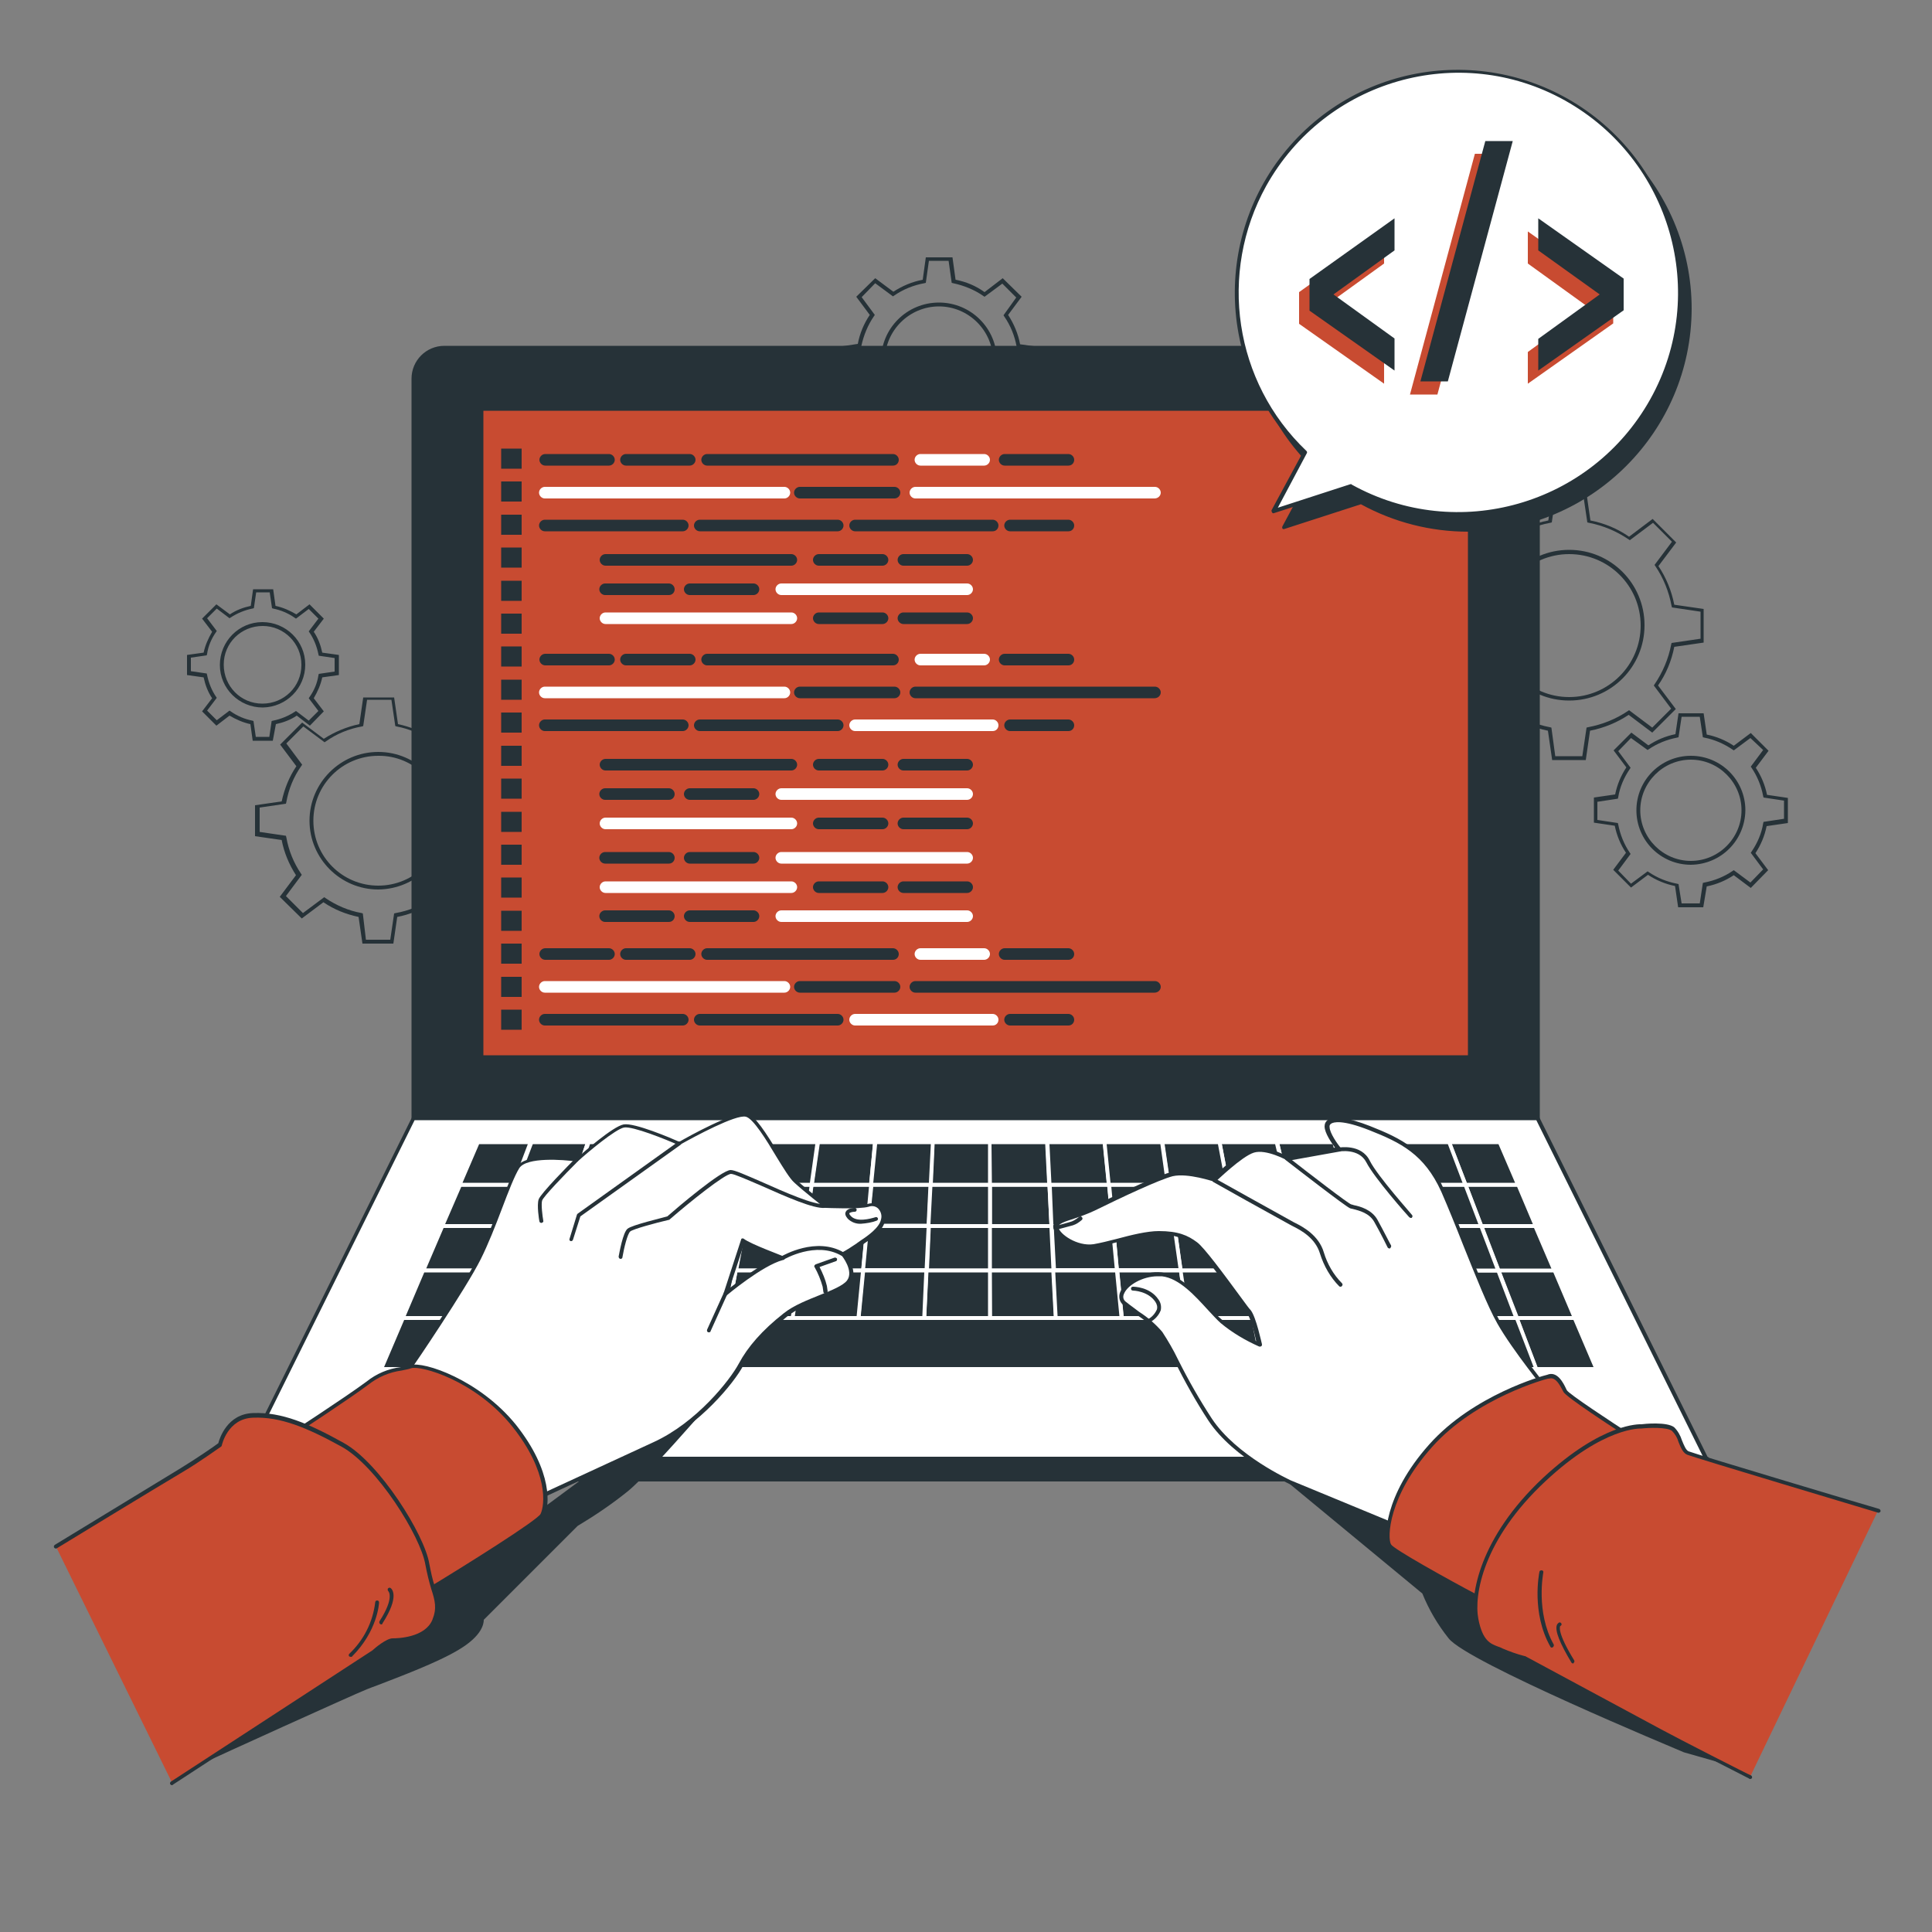 <?xml version="1.0" encoding="utf-8"?>
<!-- Generator: Adobe Illustrator 24.1.3, SVG Export Plug-In . SVG Version: 6.00 Build 0)  -->
<svg version="1.1" id="Layer_1" xmlns="http://www.w3.org/2000/svg" xmlns:xlink="http://www.w3.org/1999/xlink" x="0px" y="0px"
	 viewBox="0 0 500 500" style="enable-background:new 0 0 500 500;" xml:space="preserve">
<rect x="0" y="0" width="500" height="500" fill="#808080" stroke="none"/>
<style type="text/css">
	.st0{fill:#263238;}
	.st1{fill:#FFFFFF;}
	.st2{fill:#C84B31;}
</style>
<g id="freepik--Gears--inject-42">
	<path class="st0" d="M410.4,196.7h-8.7l-1.1-7.6c-3.6-0.7-7-2.1-10-4.2l-6.1,4.6l-6.1-6.1l4.6-6.1c-2-3-3.4-6.4-4.1-10l-7.6-1.1
		v-8.7l7.6-1.1c0.7-3.6,2.1-7,4.2-10l-4.6-6.1l6.1-6.1l6.1,4.6c3-2,6.4-3.4,10-4.1l1.1-7.6h8.7l1.1,7.6c3.6,0.7,7,2.1,10,4.2
		l6.1-4.6l6.1,6.1l-4.6,6.1c2,3,3.4,6.4,4.1,10l7.6,1.1v8.7l-7.6,1.1c-0.7,3.6-2.1,7-4.2,10l4.6,6.1l-6.1,6.1l-6.1-4.6
		c-3,2-6.4,3.4-10,4.1L410.4,196.7z M402.5,195.7h7l1.1-7.4l0.4-0.1c3.7-0.7,7.2-2.1,10.3-4.2l0.3-0.2l6,4.5l4.9-4.9l-4.5-6l0.2-0.3
		c2.1-3.1,3.6-6.6,4.3-10.3l0.1-0.4l7.5-1.1v-7l-7.4-1.1l-0.1-0.4c-0.7-3.7-2.1-7.2-4.2-10.3l-0.2-0.3l4.5-6l-4.9-4.9l-6,4.5
		l-0.3-0.2c-3.1-2.1-6.6-3.6-10.3-4.3l-0.4-0.1l-1.1-7.4h-7l-1.1,7.4l-0.4,0.1c-3.7,0.7-7.2,2.1-10.3,4.2l-0.3,0.2l-6-4.5l-4.9,4.9
		l4.5,6l-0.2,0.3c-2.1,3.1-3.6,6.6-4.3,10.3l-0.1,0.4l-7.5,1.1v7l7.4,1.1l0.1,0.4c0.7,3.7,2.2,7.2,4.3,10.3l0.2,0.3l-4.5,6l4.9,4.9
		l6-4.5l0.3,0.2c3.1,2.1,6.6,3.6,10.3,4.3l0.4,0.1L402.5,195.7z M406.1,181.3c-10.8,0-19.5-8.7-19.5-19.5s8.7-19.5,19.5-19.5
		c10.8,0,19.5,8.7,19.5,19.5C425.6,172.6,416.9,181.3,406.1,181.3z M406.1,143.4c-10.2,0-18.5,8.3-18.5,18.5s8.3,18.5,18.5,18.5
		c10.2,0,18.5-8.3,18.5-18.5c0,0,0,0,0,0C424.6,151.6,416.3,143.4,406.1,143.4L406.1,143.4z"/>
	<path class="st0" d="M440.8,234.8h-6.5l-0.8-5.5c-2.5-0.5-4.9-1.5-7-2.9l-4.4,3.3l-4.6-4.6l3.3-4.4c-1.4-2.1-2.4-4.5-2.9-7
		l-5.4-0.8v-6.5l5.5-0.8c0.5-2.5,1.5-4.9,2.9-7l-3.3-4.4l4.6-4.6l4.4,3.3c2.1-1.4,4.5-2.4,7-2.9l0.8-5.4h6.5l0.8,5.5
		c2.5,0.5,4.9,1.5,7,2.9l4.4-3.3l4.6,4.6l-3.3,4.4c1.4,2.1,2.4,4.5,2.9,7l5.4,0.8v6.5l-5.5,0.8c-0.5,2.5-1.5,4.9-2.9,7l3.3,4.4
		l-4.5,4.6l-4.4-3.3c-2.1,1.4-4.5,2.4-7,2.9L440.8,234.8z M435.2,233.8h4.7l0.8-5.3l0.4-0.1c2.6-0.5,5.1-1.5,7.3-3l0.3-0.2l4.3,3.2
		l3.3-3.4l-3.2-4.3l0.2-0.3c1.5-2.2,2.6-4.7,3-7.3l0.1-0.4l5.3-0.8v-4.7l-5.3-0.8l-0.1-0.4c-0.5-2.6-1.5-5.1-3-7.3l-0.2-0.3l3.2-4.3
		L453,191l-4.3,3.2l-0.3-0.2c-2.2-1.5-4.7-2.6-7.3-3.1l-0.4-0.1l-0.8-5.3h-4.7l-0.8,5.3l-0.4,0.1c-2.6,0.5-5.1,1.5-7.3,3l-0.3,0.2
		l-4.3-3.1l-3.3,3.4l3.2,4.3l-0.2,0.3c-1.5,2.2-2.6,4.7-3,7.3l-0.1,0.4l-5.3,0.8v4.7l5.3,0.8l0.1,0.4c0.5,2.6,1.5,5.1,3,7.3l0.2,0.3
		l-3.2,4.3l3.3,3.4l4.3-3.2l0.3,0.2c2.2,1.5,4.7,2.5,7.3,3l0.4,0.1L435.2,233.8z M437.6,223.8c-7.8,0-14.1-6.3-14.1-14.1
		c0-7.8,6.3-14.1,14.1-14.1c7.8,0,14.1,6.3,14.1,14.1C451.6,217.5,445.4,223.7,437.6,223.8L437.6,223.8z M437.6,196.6
		c-7.2,0-13.1,5.9-13.1,13.1c0,7.2,5.9,13.1,13.1,13.1c7.2,0,13.1-5.9,13.1-13.1C450.7,202.5,444.8,196.6,437.6,196.6L437.6,196.6z"
		/>
	<path class="st0" d="M101.8,244.2h-8l-1-6.9c-3.3-0.7-6.3-1.9-9.1-3.8l-5.6,4.2l-5.7-5.6l4.2-5.6c-1.8-2.8-3.1-5.9-3.7-9.1l-6.9-1
		v-8l6.9-1c0.7-3.2,1.9-6.3,3.8-9.1l-4.2-5.6l5.7-5.7l5.6,4.2c2.8-1.8,5.9-3.1,9.2-3.8l1-6.9h8l1,6.9c3.2,0.7,6.3,1.9,9.1,3.8
		l5.6-4.2l5.7,5.7l-4.2,5.6c1.8,2.8,3.1,5.9,3.7,9.1l6.9,1v8l-7,1c-0.7,3.3-1.9,6.3-3.8,9.1l4.2,5.6l-5.7,5.7l-5.6-4.2
		c-2.8,1.8-5.9,3.1-9.1,3.7L101.8,244.2z M94.7,243.2h6.3l1-6.8l0.4-0.1c3.4-0.6,6.6-1.9,9.4-3.9l0.3-0.2l5.5,4.1l4.4-4.4l-4.1-5.5
		l0.2-0.3c2-2.8,3.3-6,3.9-9.4l0.1-0.4l6.8-1v-6.3l-6.8-1l-0.1-0.4c-0.6-3.4-1.9-6.6-3.8-9.4l-0.2-0.3l4.1-5.5l-4.4-4.4l-5.5,4.1
		l-0.3-0.2c-2.8-1.9-6-3.3-9.3-3.9l-0.3-0.1l-1-6.8h-6.3l-1,6.8l-0.3,0.1c-3.4,0.6-6.6,1.9-9.4,3.9l-0.3,0.2l-5.5-4.1l-4.4,4.4
		l4.1,5.5l-0.2,0.3c-2,2.8-3.3,6-3.9,9.4l-0.1,0.4l-6.8,1v6.3l6.8,1l0.1,0.4c0.6,3.4,1.9,6.6,3.8,9.4l0.2,0.3l-4.1,5.5l4.4,4.4
		l5.5-4.1l0.3,0.2c2.8,1.9,6,3.3,9.4,3.9l0.3,0.1L94.7,243.2z M97.9,230.2c-9.8,0-17.8-8-17.8-17.8c0-9.8,8-17.8,17.8-17.8
		s17.8,8,17.8,17.8c0,0,0,0,0,0C115.7,222.2,107.7,230.1,97.9,230.2L97.9,230.2z M97.9,195.6c-9.3,0-16.8,7.5-16.8,16.8
		s7.5,16.8,16.8,16.8s16.8-7.5,16.8-16.8c0,0,0,0,0,0C114.7,203.1,107.2,195.5,97.9,195.6C97.9,195.5,97.9,195.5,97.9,195.6
		L97.9,195.6z"/>
	<path class="st0" d="M70.6,191.7h-5.2l-0.6-4.3c-1.9-0.4-3.7-1.2-5.4-2.2l-3.4,2.6l-3.7-3.7l2.6-3.4c-1.1-1.6-1.8-3.5-2.2-5.4
		l-4.3-0.6v-5.2l4.3-0.6c0.4-1.9,1.2-3.7,2.2-5.4l-2.6-3.4l3.7-3.7l3.5,2.6c1.6-1.1,3.5-1.8,5.4-2.2l0.6-4.3h5.2l0.6,4.3
		c1.9,0.4,3.7,1.2,5.4,2.2l3.4-2.6l3.7,3.7l-2.6,3.4c1.1,1.6,1.8,3.5,2.2,5.4l4.3,0.6v5.2l-4.3,0.6c-0.4,1.9-1.2,3.7-2.2,5.4
		l2.6,3.4l-3.6,3.7l-3.4-2.6c-1.6,1.1-3.5,1.8-5.4,2.2L70.6,191.7z M66.2,190.7h3.5l0.6-4.1l0.4-0.1c2-0.4,3.9-1.2,5.6-2.3l0.3-0.2
		l3.3,2.5l2.5-2.5l-2.5-3.3l0.2-0.3c1.2-1.7,2-3.6,2.3-5.6l0.1-0.4l4.1-0.6v-3.5l-4.1-0.6l-0.1-0.4c-0.4-2-1.2-4-2.3-5.6l-0.2-0.3
		l2.5-3.3l-2.5-2.5l-3.3,2.5l-0.3-0.2c-1.7-1.2-3.6-2-5.6-2.4l-0.3-0.1l-0.6-4.1h-3.5l-0.6,4.1l-0.4,0.1c-2,0.4-3.9,1.2-5.6,2.3
		l-0.3,0.2l-3.3-2.5l-2.5,2.5l2.5,3.3l-0.2,0.3c-1.2,1.7-2,3.6-2.3,5.6l-0.1,0.4l-4.1,0.6v3.5l4.1,0.6l0.1,0.4c0.4,2,1.2,4,2.3,5.6
		l0.2,0.3l-2.5,3.3l2.5,2.5l3.3-2.5l0.3,0.2c1.7,1.2,3.6,2,5.6,2.4l0.3,0.1L66.2,190.7z M68,183.1c-6.1,0-11.1-4.9-11.1-11
		s4.9-11.1,11-11.1S79,165.9,79,172c0,0,0,0,0,0C79,178.1,74.1,183,68,183.1z M68,162c-5.6,0-10.1,4.4-10.1,10s4.4,10.1,10,10.1
		s10.1-4.4,10.1-10c0,0,0-0.1,0-0.1C78,166.5,73.5,162,68,162z"/>
	<path class="st0" d="M246.3,120.1h-6.9l-0.8-5.8c-2.7-0.5-5.3-1.6-7.5-3.2l-4.7,3.5l-4.9-4.8l3.5-4.7c-1.5-2.3-2.6-4.9-3.1-7.5
		l-5.8-0.8v-6.9L222,89c0.5-2.7,1.6-5.3,3.1-7.5l-3.5-4.7l4.9-4.8l4.7,3.5c2.3-1.5,4.9-2.6,7.6-3.1l0.8-5.8h6.9l0.8,5.8
		c2.7,0.5,5.3,1.6,7.5,3.2l4.7-3.6l4.9,4.8l-3.5,4.7c1.5,2.3,2.6,4.9,3.1,7.6l5.8,0.8v6.8l-5.8,0.8c-0.5,2.7-1.6,5.2-3.1,7.5
		l3.5,4.7l-4.9,4.8l-4.7-3.5c-2.3,1.5-4.9,2.6-7.6,3.1L246.3,120.1z M240.3,119.1h5.1l0.8-5.7l0.4-0.1c2.8-0.5,5.5-1.6,7.8-3.2
		l0.3-0.2l4.6,3.4l3.7-3.6l-3.4-4.6l0.2-0.3c1.6-2.3,2.7-5,3.3-7.8l0.1-0.3l5.7-0.8v-5.1l-5.7-0.8l-0.1-0.3
		c-0.5-2.8-1.6-5.5-3.2-7.8l-0.2-0.3L263,77l-3.6-3.6l-4.6,3.4l-0.3-0.2c-2.3-1.6-5-2.7-7.8-3.3l-0.4-0.1l-0.8-5.7h-5.1l-0.8,5.7
		l-0.4,0.1c-2.8,0.5-5.5,1.6-7.8,3.2l-0.3,0.2l-4.6-3.4l-3.5,3.6l3.4,4.6l-0.2,0.3c-1.6,2.3-2.7,5-3.3,7.8l-0.1,0.3l-5.7,0.8v5.1
		l5.6,0.8l0.1,0.3c0.5,2.8,1.6,5.5,3.2,7.8l0.2,0.3l-3.4,4.6l3.6,3.6l4.6-3.4l0.3,0.2c2.3,1.6,5,2.7,7.8,3.3l0.4,0.1L240.3,119.1z
		 M243,108.3c-8.3,0-15-6.7-15-15s6.7-15,15-15s15,6.7,15,15l0,0C258,101.6,251.3,108.3,243,108.3z M243,79.3c-7.7,0-14,6.3-14,14
		s6.3,14,14,14s14-6.3,14-14C257,85.6,250.7,79.3,243,79.3C243,79.3,243,79.3,243,79.3L243,79.3z"/>
</g>
<g id="freepik--Device--inject-42">
	<path class="st0" d="M114.9,90H390c4.4,0,8,3.6,8,8v191.4l0,0H107l0,0V98C107,93.6,110.5,90,114.9,90z"/>
	<path class="st0" d="M398,289.9H107c-0.3,0-0.5-0.2-0.5-0.5V98c0-4.7,3.8-8.5,8.5-8.5l0,0h275c4.7,0,8.5,3.8,8.5,8.5v191.4
		C398.5,289.7,398.3,289.9,398,289.9z M107.5,288.9h290V98c0-4.1-3.3-7.5-7.5-7.5h0H114.9c-4.1,0-7.5,3.4-7.5,7.5c0,0,0,0,0,0
		L107.5,288.9z"/>
	<polygon class="st1" points="441.6,377.6 63.3,377.6 106.9,289.4 398,289.4 	"/>
	<path class="st0" d="M441.6,378.1H63.3c-0.2,0-0.3-0.1-0.4-0.2c-0.1-0.1-0.1-0.3,0-0.5l43.7-88.2c0.1-0.2,0.3-0.3,0.4-0.3h291
		c0.2,0,0.4,0.1,0.4,0.3l43.7,88.2c0.1,0.1,0.1,0.3,0,0.5C442,378,441.8,378.1,441.6,378.1z M64.1,377.1h376.7l-43.2-87.2H107.3
		L64.1,377.1z"/>
	<rect x="124.6" y="105.8" class="st2" width="255.8" height="167.8"/>
	<path class="st0" d="M380.4,274.1H124.6c-0.3,0-0.5-0.2-0.5-0.5V105.8c0-0.3,0.2-0.5,0.5-0.5h255.8c0.3,0,0.5,0.2,0.5,0.5v167.8
		C380.9,273.9,380.6,274.1,380.4,274.1z M125.1,273.1h254.8V106.3H125.1L125.1,273.1z"/>
	<polygon class="st0" points="240.3,317.3 240.8,306.6 225.4,306.6 224.4,317.3 	"/>
	<path class="st1" d="M240.3,317.8h-15.9c-0.1,0-0.3-0.1-0.4-0.2c-0.1-0.1-0.1-0.2-0.1-0.4l1-10.7c0-0.3,0.2-0.5,0.5-0.5h15.4
		c0.1,0,0.3,0.1,0.4,0.1c0.1,0.1,0.2,0.2,0.1,0.4l-0.5,10.7C240.8,317.6,240.6,317.8,240.3,317.8z M225,316.8h14.9l0.5-9.7h-14.4
		L225,316.8z"/>
	<polygon class="st0" points="272.1,317.3 271.6,306.6 256.2,306.6 256.2,317.3 	"/>
	<path class="st1" d="M272.1,317.8h-15.9c-0.3,0-0.5-0.2-0.5-0.5v-10.7c0-0.3,0.2-0.5,0.5-0.5c0,0,0,0,0,0h15.4
		c0.3,0,0.5,0.2,0.5,0.5l0.5,10.7c0,0.1,0,0.3-0.1,0.4C272.4,317.8,272.2,317.8,272.1,317.8z M256.7,316.8h14.9l-0.5-9.7h-14.4
		L256.7,316.8z"/>
	<polygon class="st0" points="354.9,328.8 371.3,328.8 367.5,317.3 351.6,317.3 	"/>
	<path class="st1" d="M371.3,329.3h-16.4c-0.2,0-0.4-0.1-0.5-0.4l-3.3-11.5c0-0.2,0-0.3,0.1-0.4c0.1-0.1,0.2-0.2,0.4-0.2h15.9
		c0.2,0,0.4,0.1,0.5,0.3l3.9,11.5c0,0.2,0,0.3-0.1,0.5C371.6,329.2,371.5,329.3,371.3,329.3z M355.3,328.3h15.4l-3.5-10.5h-14.9
		L355.3,328.3z"/>
	<polygon class="st0" points="224.4,317.3 225.4,306.6 210.1,306.6 208.5,317.3 	"/>
	<path class="st1" d="M224.4,317.8h-15.9c-0.1,0-0.3-0.1-0.4-0.2c-0.1-0.1-0.1-0.3-0.1-0.4l1.5-10.7c0-0.2,0.2-0.4,0.5-0.4h15.4
		c0.1,0,0.3,0.1,0.4,0.2c0.1,0.1,0.1,0.2,0.1,0.4l-1,10.8C224.9,317.6,224.7,317.8,224.4,317.8z M209.1,316.8H224l0.9-9.7h-14.4
		L209.1,316.8z"/>
	<polygon class="st0" points="192.6,317.3 194.7,306.6 179.3,306.6 176.8,317.3 	"/>
	<path class="st1" d="M192.6,317.8h-15.9c-0.2,0-0.3-0.1-0.4-0.2c-0.1-0.1-0.1-0.3-0.1-0.4l2.6-10.7c0.1-0.2,0.3-0.4,0.5-0.4h15.4
		c0.1,0,0.3,0.1,0.4,0.2c0.1,0.1,0.1,0.3,0.1,0.4l-2.1,10.7C193.1,317.6,192.9,317.8,192.6,317.8z M177.4,316.8h14.9l1.9-9.7h-14.4
		L177.4,316.8z"/>
	<polygon class="st0" points="335.7,317.3 333.1,306.6 317.7,306.6 319.8,317.3 	"/>
	<path class="st1" d="M335.7,317.8h-15.9c-0.2,0-0.5-0.2-0.5-0.4l-2.1-10.7c-0.1-0.3,0.1-0.5,0.4-0.6c0,0,0.1,0,0.1,0h15.4
		c0.2,0,0.4,0.2,0.5,0.4l2.6,10.7c0,0.2,0,0.3-0.1,0.4C336,317.8,335.8,317.8,335.7,317.8z M320.2,316.8H335l-2.3-9.7h-14.4
		L320.2,316.8z"/>
	<polygon class="st0" points="351.6,317.3 348.5,306.6 333.1,306.6 335.7,317.3 	"/>
	<path class="st1" d="M351.6,317.8h-15.9c-0.2,0-0.4-0.2-0.5-0.4l-2.6-10.8c0-0.1,0-0.3,0.1-0.4c0.1-0.1,0.2-0.2,0.4-0.2h15.4
		c0.2,0,0.4,0.1,0.5,0.4l3,10.7c0,0.2,0,0.3-0.1,0.4C351.8,317.7,351.7,317.8,351.6,317.8z M336.1,316.8h14.8l-2.8-9.7h-14.4
		L336.1,316.8z"/>
	<polygon class="st0" points="176.8,317.3 179.3,306.6 163.9,306.6 160.9,317.3 	"/>
	<path class="st1" d="M176.8,317.8h-15.9c-0.2,0-0.3-0.1-0.4-0.2c-0.1-0.1-0.1-0.3-0.1-0.4l3.1-10.7c0.1-0.2,0.3-0.4,0.5-0.4h15.4
		c0.2,0,0.3,0.1,0.4,0.2c0.1,0.1,0.1,0.3,0.1,0.4l-2.6,10.7C177.2,317.7,177,317.8,176.8,317.8z M161.5,316.8h14.8l2.3-9.7h-14.4
		L161.5,316.8z"/>
	<polygon class="st0" points="288,317.3 287,306.6 271.6,306.6 272.1,317.3 	"/>
	<path class="st1" d="M288,317.8h-15.9c-0.3,0-0.5-0.2-0.5-0.5l-0.5-10.7c0-0.1,0-0.3,0.1-0.4c0.1-0.1,0.2-0.2,0.4-0.1H287
		c0.3,0,0.5,0.2,0.5,0.5l1,10.7C288.5,317.6,288.3,317.8,288,317.8C288,317.8,288,317.8,288,317.8z M272.6,316.8h14.9l-0.9-9.7
		h-14.4L272.6,316.8z"/>
	<polygon class="st0" points="367.5,317.3 363.8,306.6 348.5,306.6 351.6,317.3 	"/>
	<path class="st1" d="M367.5,317.8h-15.9c-0.2,0-0.4-0.1-0.5-0.4l-3.1-10.8c-0.1-0.3,0.1-0.5,0.4-0.6c0,0,0.1,0,0.1,0h15.4
		c0.2,0,0.4,0.1,0.5,0.3l3.6,10.7c0,0.2,0,0.3-0.1,0.5C367.8,317.7,367.6,317.8,367.5,317.8z M351.9,316.8h14.8l-3.3-9.7h-14.4
		L351.9,316.8z"/>
	<polygon class="st0" points="319.8,317.3 317.7,306.6 302.3,306.6 303.9,317.3 	"/>
	<path class="st1" d="M319.8,317.8h-15.9c-0.2,0-0.5-0.2-0.5-0.4l-1.5-10.7c0-0.3,0.1-0.5,0.4-0.6c0,0,0.1,0,0.1,0h15.4
		c0.2,0,0.4,0.2,0.5,0.4l2.1,10.7C320.3,317.5,320.1,317.8,319.8,317.8C319.8,317.8,319.8,317.8,319.8,317.8L319.8,317.8z
		 M304.3,316.8h14.9l-1.9-9.7h-14.4L304.3,316.8z"/>
	<polygon class="st0" points="303.9,317.3 302.3,306.6 287,306.6 288,317.3 	"/>
	<path class="st1" d="M303.9,317.8H288c-0.3,0-0.5-0.2-0.5-0.5l-1-10.8c0-0.1,0-0.3,0.1-0.4c0.1-0.1,0.2-0.2,0.4-0.2h15.4
		c0.2,0,0.5,0.2,0.5,0.4l1.5,10.8c0,0.1,0,0.3-0.1,0.4C304.2,317.8,304,317.8,303.9,317.8z M288.5,316.8h14.9l-1.4-9.7h-14.4
		L288.5,316.8z"/>
	<polygon class="st0" points="256.2,317.3 256.2,306.6 240.8,306.6 240.3,317.3 	"/>
	<path class="st1" d="M256.2,317.8h-15.9c-0.1,0-0.3-0.1-0.4-0.2c-0.1-0.1-0.1-0.2-0.1-0.4l0.5-10.7c0-0.3,0.2-0.5,0.5-0.5h15.4
		c0.3,0,0.5,0.2,0.5,0.5v10.7c0,0.1-0.1,0.3-0.1,0.4C256.5,317.8,256.3,317.8,256.2,317.8z M240.8,316.8h14.9v-9.7h-14.4
		L240.8,316.8z"/>
	<polygon class="st0" points="145,317.3 129.1,317.3 124.7,328.8 141.1,328.8 	"/>
	<path class="st1" d="M141.1,329.3h-16.4c-0.2,0-0.3-0.1-0.4-0.2c-0.1-0.1-0.1-0.3-0.1-0.5l4.4-11.5c0.1-0.2,0.3-0.3,0.5-0.3H145
		c0.2,0,0.3,0.1,0.4,0.2c0.1,0.1,0.1,0.3,0.1,0.5l-3.9,11.5C141.5,329.2,141.3,329.3,141.1,329.3z M125.4,328.3h15.3l3.5-10.5h-14.9
		L125.4,328.3z"/>
	<polygon class="st0" points="148.6,306.6 133.2,306.6 129.1,317.3 145,317.3 	"/>
	<path class="st1" d="M145,317.8h-15.9c-0.2,0-0.3-0.1-0.4-0.2c-0.1-0.1-0.1-0.3-0.1-0.5l4.1-10.7c0.1-0.2,0.3-0.3,0.5-0.3h15.4
		c0.3,0,0.5,0.2,0.5,0.5c0,0.1,0,0.1,0,0.2l-3.6,10.8C145.4,317.7,145.2,317.8,145,317.8z M129.8,316.8h14.8l3.3-9.7h-14.4
		L129.8,316.8z"/>
	<polygon class="st0" points="160.9,317.3 163.9,306.6 148.6,306.6 145,317.3 	"/>
	<path class="st1" d="M160.9,317.8H145c-0.3,0-0.5-0.2-0.5-0.5c0-0.1,0-0.1,0-0.2l3.6-10.7c0.1-0.2,0.3-0.3,0.5-0.3H164
		c0.2,0,0.3,0.1,0.4,0.2c0.1,0.1,0.1,0.3,0.1,0.4l-3.1,10.8C161.3,317.7,161.1,317.8,160.9,317.8z M145.7,316.8h14.8l2.8-9.7h-14.4
		L145.7,316.8z"/>
	<polygon class="st0" points="120,341.1 114.9,354.3 132.6,354.3 137,341.1 	"/>
	<path class="st1" d="M132.6,354.8h-17.7c-0.2,0-0.3-0.1-0.4-0.2c-0.1-0.1-0.1-0.3-0.1-0.5l5.1-13.2c0.1-0.2,0.3-0.3,0.5-0.3h17
		c0.2,0,0.3,0.1,0.4,0.2c0.1,0.1,0.1,0.3,0.1,0.5l-4.4,13.2C133,354.7,132.8,354.8,132.6,354.8z M115.6,353.8h16.6l4.1-12.2h-16
		L115.6,353.8z"/>
	<polygon class="st0" points="141.1,328.8 124.7,328.8 120,341.1 137,341.1 	"/>
	<path class="st1" d="M137,341.6h-17c-0.3,0-0.5-0.2-0.5-0.5c0-0.1,0-0.1,0-0.2l4.7-12.3c0.1-0.2,0.3-0.3,0.5-0.3h16.4
		c0.2,0,0.3,0.1,0.4,0.2c0.1,0.1,0.1,0.3,0.1,0.5l-4.1,12.3C137.4,341.5,137.2,341.6,137,341.6z M120.7,340.6h16l3.8-11.3H125
		L120.7,340.6z"/>
	<polygon class="st0" points="137,341.1 132.6,354.3 150.3,354.3 154,341.1 	"/>
	<path class="st1" d="M150.3,354.8h-17.7c-0.3,0-0.5-0.2-0.5-0.5c0-0.1,0-0.1,0-0.2l4.4-13.2c0.1-0.2,0.3-0.3,0.5-0.3h17
		c0.2,0,0.3,0.1,0.4,0.2c0.1,0.1,0.1,0.3,0.1,0.4l-3.8,13.2C150.6,354.7,150.5,354.8,150.3,354.8z M133.3,353.8h16.6l3.5-12.2h-16
		L133.3,353.8z"/>
	<polygon class="st0" points="208.5,317.3 210.1,306.6 194.7,306.6 192.6,317.3 	"/>
	<path class="st1" d="M208.5,317.8h-15.9c-0.1,0-0.3-0.1-0.4-0.2c-0.1-0.1-0.1-0.3-0.1-0.4l2-10.7c0.1-0.2,0.3-0.4,0.5-0.4H210
		c0.3,0,0.5,0.2,0.5,0.5c0,0,0,0.1,0,0.1l-1.5,10.7C209,317.6,208.8,317.8,208.5,317.8z M193.2,316.8h14.9l1.4-9.7h-14.4
		L193.2,316.8z"/>
	<polygon class="st0" points="206.9,328.8 208.5,317.3 192.6,317.3 190.4,328.8 	"/>
	<path class="st1" d="M206.9,329.3h-16.4c-0.3,0-0.5-0.2-0.5-0.5c0,0,0-0.1,0-0.1l2.2-11.5c0-0.2,0.3-0.4,0.5-0.4h15.9
		c0.1,0,0.3,0.1,0.4,0.2c0.1,0.1,0.1,0.3,0.1,0.4l-1.6,11.5C207.4,329.1,207.1,329.3,206.9,329.3z M191.1,328.3h15.4l1.5-10.5h-14.9
		L191.1,328.3z"/>
	<polygon class="st0" points="190.4,328.8 192.6,317.3 176.8,317.3 174,328.8 	"/>
	<path class="st1" d="M190.4,329.3H174c-0.2,0-0.3-0.1-0.4-0.2c-0.1-0.1-0.1-0.3-0.1-0.4l2.7-11.5c0.1-0.2,0.3-0.4,0.5-0.4h15.9
		c0.1,0,0.3,0.1,0.4,0.2c0.1,0.1,0.1,0.3,0.1,0.4l-2.2,11.5C190.9,329.1,190.7,329.3,190.4,329.3z M174.6,328.3H190l2-10.5h-14.9
		L174.6,328.3z"/>
	<polygon class="st0" points="223.3,328.8 224.4,317.3 208.5,317.3 206.9,328.8 	"/>
	<path class="st1" d="M223.3,329.3h-16.4c-0.3,0-0.5-0.2-0.5-0.5c0,0,0-0.1,0-0.1l1.6-11.5c0-0.2,0.2-0.4,0.5-0.4h15.9
		c0.1,0,0.3,0.1,0.4,0.2c0.1,0.1,0.1,0.2,0.1,0.4l-1.1,11.5C223.8,329.1,223.6,329.3,223.3,329.3z M207.5,328.3h15.4l1-10.5H209
		L207.5,328.3z"/>
	<polygon class="st0" points="160.9,317.3 145,317.3 141.1,328.8 157.6,328.8 	"/>
	<path class="st1" d="M157.6,329.3h-16.5c-0.2,0-0.3-0.1-0.4-0.2c-0.1-0.1-0.1-0.3-0.1-0.5l3.8-11.5c0.1-0.2,0.3-0.3,0.5-0.3h15.9
		c0.2,0,0.3,0.1,0.4,0.2c0.1,0.1,0.1,0.3,0.1,0.4l-3.3,11.5C158,329.2,157.8,329.3,157.6,329.3z M141.8,328.3h15.4l3-10.5h-14.9
		L141.8,328.3z"/>
	<polygon class="st0" points="358.4,341.1 375.5,341.1 371.3,328.8 354.9,328.8 	"/>
	<path class="st1" d="M375.5,341.6h-17c-0.2,0-0.4-0.1-0.5-0.4l-3.5-12.3c0-0.2,0-0.3,0.1-0.4c0.1-0.1,0.2-0.2,0.4-0.2h16.4
		c0.2,0,0.4,0.1,0.5,0.3l4.1,12.4c0.1,0.2,0,0.3-0.1,0.5C375.8,341.6,375.6,341.6,375.5,341.6z M358.8,340.6h16l-3.8-11.3h-15.5
		L358.8,340.6z"/>
	<polygon class="st0" points="174,328.8 176.8,317.3 160.9,317.3 157.6,328.8 	"/>
	<path class="st1" d="M174,329.3h-16.4c-0.2,0-0.3-0.1-0.4-0.2c-0.1-0.1-0.1-0.3-0.1-0.4l3.3-11.5c0.1-0.2,0.3-0.4,0.5-0.4h15.9
		c0.2,0,0.3,0.1,0.4,0.2c0.1,0.1,0.1,0.3,0.1,0.4l-2.7,11.5C174.4,329.1,174.2,329.3,174,329.3z M158.2,328.3h15.4l2.5-10.5h-14.9
		L158.2,328.3z"/>
	<polygon class="st0" points="141.1,328.8 137,341.1 154,341.1 157.6,328.8 	"/>
	<path class="st1" d="M154,341.6h-17c-0.2,0-0.3-0.1-0.4-0.2c-0.1-0.1-0.1-0.3-0.1-0.5l4.1-12.3c0.1-0.2,0.3-0.3,0.5-0.4h16.4
		c0.3,0,0.5,0.2,0.5,0.5c0,0,0,0.1,0,0.1l-3.5,12.3C154.4,341.5,154.2,341.6,154,341.6z M137.7,340.6h16l3.2-11.3h-15.4L137.7,340.6
		z"/>
	<polygon class="st0" points="322,328.8 319.8,317.3 303.9,317.3 305.5,328.8 	"/>
	<path class="st1" d="M322,329.3h-16.5c-0.2,0-0.5-0.2-0.5-0.4l-1.7-11.5c0-0.1,0-0.3,0.1-0.4c0.1-0.1,0.2-0.2,0.4-0.2h15.9
		c0.2,0,0.4,0.2,0.5,0.4l2.2,11.5C322.5,329,322.3,329.2,322,329.3C322,329.3,322,329.3,322,329.3L322,329.3z M306,328.3h15.4
		l-2-10.5h-14.9L306,328.3z"/>
	<polygon class="st0" points="305.5,328.8 303.9,317.3 288,317.3 289.1,328.8 	"/>
	<path class="st1" d="M305.5,329.3h-16.4c-0.3,0-0.5-0.2-0.5-0.5l-1.1-11.5c0-0.1,0-0.3,0.1-0.4c0.1-0.1,0.2-0.2,0.4-0.2h15.9
		c0.2,0,0.5,0.2,0.5,0.4l1.6,11.5C306,329,305.8,329.3,305.5,329.3C305.6,329.3,305.5,329.3,305.5,329.3L305.5,329.3z M289.5,328.3
		H305l-1.5-10.5h-14.9L289.5,328.3z"/>
	<polygon class="st0" points="354.9,328.8 351.6,317.3 335.7,317.3 338.4,328.8 	"/>
	<path class="st1" d="M354.9,329.3h-16.4c-0.2,0-0.4-0.2-0.5-0.4l-2.8-11.5c0-0.2,0-0.3,0.1-0.4c0.1-0.1,0.2-0.2,0.4-0.2h15.9
		c0.2,0,0.4,0.1,0.5,0.4l3.3,11.5c0,0.1,0,0.3-0.1,0.4C355.2,329.2,355,329.3,354.9,329.3z M338.8,328.3h15.4l-3-10.5h-14.9
		L338.8,328.3z"/>
	<polygon class="st0" points="256.2,328.8 256.2,317.3 240.3,317.3 239.8,328.8 	"/>
	<path class="st1" d="M256.2,329.3h-16.4c-0.1,0-0.3-0.1-0.4-0.1c-0.1-0.1-0.1-0.2-0.1-0.4l0.5-11.5c0-0.3,0.2-0.5,0.5-0.5h15.9
		c0.3,0,0.5,0.2,0.5,0.5v11.5c0,0.1-0.1,0.3-0.1,0.4C256.5,329.2,256.3,329.3,256.2,329.3z M240.3,328.3h15.4v-10.5h-14.9
		L240.3,328.3z"/>
	<polygon class="st0" points="289.1,328.8 288,317.3 272.1,317.3 272.7,328.8 	"/>
	<path class="st1" d="M289.1,329.3h-16.4c-0.3,0-0.5-0.2-0.5-0.5l-0.6-11.5c0-0.1,0-0.3,0.1-0.4c0.1-0.1,0.2-0.2,0.4-0.1H288
		c0.3,0,0.5,0.2,0.5,0.5l1.1,11.5c0,0.1,0,0.3-0.1,0.4C289.4,329.2,289.2,329.3,289.1,329.3z M273.1,328.3h15.4l-1-10.5h-14.9
		L273.1,328.3z"/>
	<polygon class="st0" points="272.7,328.8 272.1,317.3 256.2,317.3 256.2,328.8 	"/>
	<path class="st1" d="M272.7,329.3h-16.4c-0.3,0-0.5-0.2-0.5-0.5v-11.5c0-0.1,0.1-0.3,0.1-0.4c0.1-0.1,0.2-0.1,0.4-0.1h15.9
		c0.3,0,0.5,0.2,0.5,0.5l0.6,11.5c0,0.1,0,0.3-0.1,0.4C272.9,329.2,272.8,329.3,272.7,329.3z M256.7,328.3h15.4l-0.5-10.5h-14.9
		L256.7,328.3z"/>
	<polygon class="st0" points="239.8,328.8 240.3,317.3 224.4,317.3 223.3,328.8 	"/>
	<path class="st1" d="M239.8,329.3h-16.4c-0.1,0-0.3-0.1-0.4-0.2c-0.1-0.1-0.1-0.2-0.1-0.4l1.1-11.5c0-0.3,0.2-0.5,0.5-0.5h15.9
		c0.3,0,0.5,0.2,0.5,0.5c0,0,0,0,0,0.1l-0.5,11.5C240.3,329.1,240,329.3,239.8,329.3z M223.9,328.3h15.4l0.5-10.5h-14.9L223.9,328.3
		z"/>
	<polygon class="st0" points="289.1,328.8 290.3,341.1 307.3,341.1 305.5,328.8 	"/>
	<path class="st1" d="M307.3,341.6h-17c-0.3,0-0.5-0.2-0.5-0.5l-1.2-12.3c0-0.1,0-0.3,0.1-0.4c0.1-0.1,0.2-0.2,0.4-0.2h16.4
		c0.2,0,0.5,0.2,0.5,0.4l1.8,12.3c0,0.1,0,0.3-0.1,0.4C307.6,341.5,307.5,341.6,307.3,341.6z M290.8,340.6h16l-1.6-11.3h-15.5
		L290.8,340.6z"/>
	<polygon class="st0" points="305.5,328.8 307.3,341.1 324.4,341.1 322,328.8 	"/>
	<path class="st1" d="M324.4,341.6h-17c-0.2,0-0.5-0.2-0.5-0.4l-1.8-12.3c0-0.1,0-0.3,0.1-0.4c0.1-0.1,0.2-0.2,0.4-0.2H322
		c0.2,0,0.4,0.2,0.5,0.4l2.4,12.3c0,0.1,0,0.3-0.1,0.4C324.6,341.5,324.5,341.6,324.4,341.6z M307.8,340.6h16l-2.2-11.3h-15.5
		L307.8,340.6z"/>
	<polygon class="st0" points="157.6,328.8 154,341.1 171.1,341.1 174,328.8 	"/>
	<path class="st1" d="M171.1,341.6H154c-0.2,0-0.3-0.1-0.4-0.2c-0.1-0.1-0.1-0.3-0.1-0.4l3.5-12.3c0.1-0.2,0.3-0.4,0.5-0.4H174
		c0.3,0,0.5,0.2,0.5,0.5c0,0,0,0.1,0,0.1l-2.9,12.3C171.5,341.5,171.3,341.6,171.1,341.6z M154.7,340.6h16l2.7-11.3h-15.5
		L154.7,340.6z"/>
	<polygon class="st0" points="322,328.8 324.4,341.1 341.4,341.1 338.4,328.8 	"/>
	<path class="st1" d="M341.4,341.6h-17c-0.2,0-0.4-0.2-0.5-0.4l-2.4-12.3c0-0.1,0-0.3,0.1-0.4c0.1-0.1,0.2-0.2,0.4-0.2h16.4
		c0.2,0,0.4,0.2,0.5,0.4l3,12.3c0,0.1,0,0.3-0.1,0.4C341.7,341.5,341.6,341.6,341.4,341.6z M324.8,340.6h16l-2.8-11.3h-15.4
		L324.8,340.6z"/>
	<polygon class="st0" points="256.2,328.8 256.2,341.1 273.3,341.1 272.7,328.8 	"/>
	<path class="st1" d="M273.3,341.6h-17c-0.3,0-0.5-0.2-0.5-0.5v-12.3c0-0.1,0-0.3,0.1-0.4c0.1-0.1,0.2-0.1,0.4-0.1h16.4
		c0.3,0,0.5,0.2,0.5,0.5l0.6,12.3c0,0.1,0,0.3-0.1,0.4C273.6,341.6,273.4,341.6,273.3,341.6z M256.7,340.6h16l-0.6-11.3h-15.5
		L256.7,340.6z"/>
	<polygon class="st0" points="338.4,328.8 341.4,341.1 358.4,341.1 354.9,328.8 	"/>
	<path class="st1" d="M358.4,341.6h-17c-0.2,0-0.4-0.2-0.5-0.4l-3-12.3c0-0.2,0-0.3,0.1-0.4c0.1-0.1,0.2-0.2,0.4-0.2h16.4
		c0.2,0,0.4,0.2,0.5,0.4l3.6,12.3c0,0.2,0,0.3-0.1,0.4C358.7,341.6,358.6,341.6,358.4,341.6z M341.8,340.6h16l-3.3-11.3h-15.5
		L341.8,340.6z"/>
	<polygon class="st0" points="272.7,328.8 273.3,341.1 290.3,341.1 289.1,328.8 	"/>
	<path class="st1" d="M290.3,341.6h-17c-0.3,0-0.5-0.2-0.5-0.5l-0.6-12.3c0-0.1,0-0.3,0.1-0.4c0.1-0.1,0.2-0.2,0.4-0.2h16.4
		c0.3,0,0.5,0.2,0.5,0.5l1.2,12.3c0,0.1,0,0.3-0.1,0.4C290.6,341.6,290.4,341.6,290.3,341.6z M273.7,340.6h16l-1.1-11.3h-15.5
		L273.7,340.6z"/>
	<polygon class="st0" points="190.4,328.8 188.1,341.1 205.1,341.1 206.9,328.8 	"/>
	<path class="st1" d="M205.1,341.6h-17c-0.1,0-0.3-0.1-0.4-0.2c-0.1-0.1-0.1-0.3-0.1-0.4l2.4-12.3c0-0.2,0.2-0.4,0.5-0.4h16.4
		c0.3,0,0.5,0.2,0.5,0.5c0,0,0,0,0,0.1l-1.8,12.3C205.6,341.4,205.4,341.6,205.1,341.6z M188.7,340.6h16l1.6-11.3h-15.5L188.7,340.6
		z"/>
	<polygon class="st0" points="174,328.8 171.1,341.1 188.1,341.1 190.4,328.8 	"/>
	<path class="st1" d="M188.1,341.6h-17c-0.2,0-0.3-0.1-0.4-0.2c-0.1-0.1-0.1-0.3-0.1-0.4l2.9-12.3c0.1-0.2,0.3-0.4,0.5-0.4h16.4
		c0.1,0,0.3,0.1,0.4,0.2c0.1,0.1,0.1,0.3,0.1,0.4l-2.3,12.3C188.6,341.5,188.4,341.6,188.1,341.6z M171.7,340.6h16l2.1-11.3h-15.5
		L171.7,340.6z"/>
	<polygon class="st0" points="239.8,328.8 239.2,341.1 256.2,341.1 256.2,328.8 	"/>
	<path class="st1" d="M256.2,341.6h-17c-0.1,0-0.3-0.1-0.4-0.1c-0.1-0.1-0.2-0.2-0.1-0.4l0.6-12.3c0-0.3,0.2-0.5,0.5-0.5h16.4
		c0.3,0,0.5,0.2,0.5,0.5v12.3c0,0.1-0.1,0.3-0.1,0.4C256.5,341.6,256.4,341.6,256.2,341.6z M239.7,340.6h16v-11.3h-15.5L239.7,340.6
		z"/>
	<polygon class="st0" points="223.3,328.8 222.2,341.1 239.2,341.1 239.8,328.8 	"/>
	<path class="st1" d="M239.2,341.6h-17c-0.1,0-0.3-0.1-0.4-0.2c-0.1-0.1-0.1-0.2-0.1-0.4l1.2-12.3c0-0.3,0.2-0.5,0.5-0.5h16.4
		c0.1,0,0.3,0.1,0.4,0.2c0.1,0.1,0.1,0.2,0.1,0.4l-0.6,12.3C239.7,341.4,239.5,341.6,239.2,341.6z M222.7,340.6h16l0.5-11.3h-15.5
		L222.7,340.6z"/>
	<polygon class="st0" points="206.9,328.8 205.1,341.1 222.2,341.1 223.3,328.8 	"/>
	<path class="st1" d="M222.2,341.6h-17c-0.3,0-0.5-0.2-0.5-0.5c0,0,0-0.1,0-0.1l1.8-12.3c0-0.2,0.2-0.4,0.5-0.4h16.4
		c0.1,0,0.3,0.1,0.4,0.2c0.1,0.1,0.1,0.2,0.1,0.4l-1.2,12.3C222.7,341.4,222.4,341.6,222.2,341.6z M205.7,340.6h16l1.1-11.3h-15.4
		L205.7,340.6z"/>
	<polygon class="st0" points="338.4,328.8 335.7,317.3 319.8,317.3 322,328.8 	"/>
	<path class="st1" d="M338.4,329.3H322c-0.2,0-0.4-0.2-0.5-0.4l-2.2-11.5c0-0.1,0-0.3,0.1-0.4c0.1-0.1,0.2-0.2,0.4-0.2h15.9
		c0.2,0,0.4,0.2,0.5,0.4l2.8,11.5c0,0.1,0,0.3-0.1,0.4C338.7,329.2,338.6,329.3,338.4,329.3z M322.4,328.3h15.4l-2.5-10.5h-14.9
		L322.4,328.3z"/>
	<polygon class="st0" points="148.6,306.6 152.2,295.6 137.4,295.6 133.2,306.6 	"/>
	<path class="st1" d="M148.6,307.1h-15.4c-0.3,0-0.5-0.2-0.5-0.5c0-0.1,0-0.1,0-0.2l4.2-11c0.1-0.2,0.3-0.3,0.5-0.3h14.9
		c0.3,0,0.5,0.2,0.5,0.5c0,0.1,0,0.1,0,0.2l-3.7,11C149,306.9,148.8,307.1,148.6,307.1z M133.9,306.1h14.3l3.3-10h-13.8L133.9,306.1
		z"/>
	<polygon class="st0" points="133.2,306.6 119,306.6 114.4,317.3 129.1,317.3 	"/>
	<path class="st1" d="M129.1,317.8h-14.7c-0.2,0-0.3-0.1-0.4-0.2c-0.1-0.1-0.1-0.3,0-0.5l4.6-10.7c0.1-0.2,0.3-0.3,0.5-0.3h14.2
		c0.2,0,0.3,0.1,0.4,0.2c0.1,0.1,0.1,0.3,0,0.5l-4.1,10.8C129.5,317.7,129.3,317.8,129.1,317.8z M115.2,316.8h13.6l3.7-9.7h-13.1
		L115.2,316.8z"/>
	<polygon class="st0" points="137.4,295.6 123.7,295.6 119,306.6 133.2,306.6 	"/>
	<path class="st1" d="M133.2,307.1H119c-0.2,0-0.3-0.1-0.4-0.2c-0.1-0.1-0.1-0.3,0-0.5l4.7-11c0.1-0.2,0.3-0.3,0.5-0.3h13.7
		c0.2,0,0.3,0.1,0.4,0.2c0.1,0.1,0.1,0.3,0.1,0.5l-4.2,11C133.6,307,133.4,307.1,133.2,307.1z M119.7,306.1h13.1l3.8-10H124
		L119.7,306.1z"/>
	<polygon class="st0" points="129.1,317.3 114.4,317.3 109.5,328.8 124.7,328.8 	"/>
	<path class="st1" d="M124.7,329.3h-15.2c-0.3,0-0.5-0.2-0.5-0.5c0-0.1,0-0.1,0-0.2l4.9-11.5c0.1-0.2,0.3-0.3,0.5-0.3h14.7
		c0.2,0,0.3,0.1,0.4,0.2c0.1,0.1,0.1,0.3,0.1,0.5l-4.4,11.5C125.1,329.2,124.9,329.3,124.7,329.3z M110.3,328.3h14.1l4-10.5h-13.6
		L110.3,328.3z"/>
	<polygon class="st0" points="124.7,328.8 109.5,328.8 104.3,341.1 120,341.1 	"/>
	<path class="st1" d="M120,341.6h-15.7c-0.3,0-0.5-0.2-0.5-0.5c0-0.1,0-0.1,0-0.2l5.2-12.3c0.1-0.2,0.3-0.3,0.5-0.3h15.2
		c0.3,0,0.5,0.2,0.5,0.5c0,0.1,0,0.1,0,0.2l-4.7,12.3C120.3,341.5,120.2,341.6,120,341.6z M105,340.6h14.6l4.4-11.3h-14.2L105,340.6
		z"/>
	<polygon class="st0" points="120,341.1 104.3,341.1 98.6,354.3 114.9,354.3 	"/>
	<path class="st1" d="M114.9,354.8H98.6c-0.2,0-0.3-0.1-0.4-0.2c-0.1-0.1-0.1-0.3,0-0.5l5.6-13.2c0.1-0.2,0.3-0.3,0.5-0.3H120
		c0.2,0,0.3,0.1,0.4,0.2c0.1,0.1,0.1,0.3,0.1,0.5l-5.1,13.2C115.3,354.7,115.1,354.8,114.9,354.8z M99.4,353.8h15.2l4.7-12.2h-14.7
		L99.4,353.8z"/>
	<polygon class="st0" points="383.4,317.3 387.8,328.8 402.3,328.8 397.4,317.3 	"/>
	<path class="st1" d="M402.3,329.3h-14.5c-0.2,0-0.4-0.1-0.5-0.3l-4.4-11.5c-0.1-0.2,0-0.3,0-0.5c0.1-0.1,0.2-0.2,0.4-0.2h14.1
		c0.2,0,0.4,0.1,0.5,0.3l4.9,11.5c0.1,0.1,0.1,0.3,0,0.5C402.7,329.2,402.5,329.3,402.3,329.3z M388.1,328.3h13.4l-4.5-10.5h-13
		L388.1,328.3z"/>
	<polygon class="st0" points="392.5,341.1 407.5,341.1 402.3,328.8 387.8,328.8 	"/>
	<path class="st1" d="M407.5,341.6h-15.1c-0.2,0-0.4-0.1-0.5-0.3l-4.7-12.3c-0.1-0.3,0-0.5,0.3-0.6c0.1,0,0.1,0,0.2,0h14.5
		c0.2,0,0.4,0.1,0.5,0.3l5.2,12.3c0.1,0.3,0,0.5-0.3,0.7C407.7,341.6,407.6,341.6,407.5,341.6L407.5,341.6z M392.8,340.6h14
		l-4.8-11.3h-13.5L392.8,340.6z"/>
	<polygon class="st0" points="397.6,354.3 413.2,354.3 407.5,341.1 392.5,341.1 	"/>
	<path class="st1" d="M413.2,354.8h-15.6c-0.2,0-0.4-0.1-0.5-0.3l-5.1-13.2c-0.1-0.3,0-0.6,0.3-0.7c0.1,0,0.1,0,0.2,0h15.1
		c0.2,0,0.4,0.1,0.5,0.3l5.6,13.2c0.1,0.1,0.1,0.3,0,0.5C413.5,354.8,413.4,354.9,413.2,354.8z M397.9,353.8h14.5l-5.2-12.2h-14
		L397.9,353.8z"/>
	<polygon class="st0" points="271.6,306.6 271,295.6 256.2,295.6 256.2,306.6 	"/>
	<path class="st1" d="M271.6,307.1h-15.4c-0.3,0-0.5-0.2-0.5-0.5v-11c0-0.1,0-0.3,0.1-0.4c0.1-0.1,0.2-0.2,0.4-0.1H271
		c0.3,0,0.5,0.2,0.5,0.5l0.5,11c0,0.1,0,0.3-0.1,0.4C271.8,307,271.7,307.1,271.6,307.1z M256.7,306.1H271l-0.5-10h-13.9
		L256.7,306.1z"/>
	<polygon class="st0" points="383.4,317.3 397.4,317.3 392.8,306.6 379.2,306.6 	"/>
	<path class="st1" d="M397.4,317.8h-14.1c-0.2,0-0.4-0.1-0.5-0.3l-4.1-10.8c-0.1-0.3,0-0.5,0.3-0.6c0.1,0,0.1,0,0.2,0h13.6
		c0.2,0,0.4,0.1,0.5,0.3l4.6,10.7c0.1,0.1,0.1,0.3,0,0.5C397.8,317.7,397.6,317.8,397.4,317.8z M383.7,316.8h13l-4.1-9.7H380
		L383.7,316.8z"/>
	<polygon class="st0" points="375.5,341.1 392.5,341.1 387.8,328.8 371.3,328.8 	"/>
	<path class="st1" d="M392.5,341.6h-17c-0.2,0-0.4-0.1-0.5-0.3l-4.2-12.3c-0.1-0.3,0.1-0.5,0.3-0.6c0.1,0,0.1,0,0.2,0h16.5
		c0.2,0,0.4,0.1,0.5,0.3l4.8,12.3c0.1,0.2,0,0.3-0.1,0.5C392.8,341.5,392.7,341.6,392.5,341.6z M375.8,340.6h15.9l-4.3-11.3H372
		L375.8,340.6z"/>
	<polygon class="st0" points="163.9,306.6 167.1,295.6 152.2,295.6 148.6,306.6 	"/>
	<path class="st1" d="M163.9,307.1h-15.4c-0.3,0-0.5-0.2-0.5-0.5c0-0.1,0-0.1,0-0.2l3.7-11c0.1-0.2,0.3-0.3,0.5-0.3h14.9
		c0.2,0,0.3,0.1,0.4,0.2c0.1,0.1,0.1,0.3,0.1,0.4l-3.1,11C164.3,306.9,164.2,307.1,163.9,307.1z M149.3,306.1h14.3l2.9-10h-13.8
		L149.3,306.1z"/>
	<polygon class="st0" points="363.8,306.6 367.5,317.3 383.4,317.3 379.2,306.6 	"/>
	<path class="st1" d="M383.3,317.8h-15.9c-0.2,0-0.4-0.1-0.5-0.3l-3.6-10.7c-0.1-0.2,0-0.3,0.1-0.5c0.1-0.1,0.2-0.2,0.4-0.2h15.4
		c0.2,0,0.4,0.1,0.5,0.3l4.1,10.7c0.1,0.2,0,0.3,0,0.5C383.7,317.7,383.5,317.8,383.3,317.8z M367.8,316.8h14.8l-3.7-9.7h-14.3
		L367.8,316.8z"/>
	<polygon class="st0" points="392.8,306.6 388.1,295.6 375,295.6 379.2,306.6 	"/>
	<path class="st1" d="M392.8,307.1h-13.6c-0.2,0-0.4-0.1-0.5-0.3l-4.2-11c-0.1-0.2,0-0.3,0.1-0.5c0.1-0.1,0.2-0.2,0.4-0.2h13.1
		c0.2,0,0.4,0.1,0.5,0.3l4.7,11c0.1,0.2,0,0.3,0,0.5C393.2,307,393,307.1,392.8,307.1z M379.6,306.1h12.5l-4.3-10h-12.1L379.6,306.1
		z"/>
	<polygon class="st0" points="379.2,306.6 375,295.6 360.1,295.6 363.8,306.6 	"/>
	<path class="st1" d="M379.2,307.1h-15.4c-0.2,0-0.4-0.1-0.5-0.3l-3.7-11c0-0.2,0-0.3,0.1-0.5c0.1-0.1,0.2-0.2,0.4-0.2H375
		c0.2,0,0.4,0.1,0.5,0.3l4.2,11c0.1,0.3,0,0.6-0.3,0.7C379.3,307.1,379.3,307.1,379.2,307.1z M364.2,306.1h14.3l-3.8-10h-13.8
		L364.2,306.1z"/>
	<polygon class="st0" points="324.4,341.1 326.9,354.3 344.6,354.3 341.4,341.1 	"/>
	<path class="st1" d="M344.6,354.8h-17.7c-0.2,0-0.5-0.2-0.5-0.4l-2.5-13.2c0-0.1,0-0.3,0.1-0.4c0.1-0.1,0.2-0.2,0.4-0.2h17
		c0.2,0,0.4,0.2,0.5,0.4l3.2,13.2c0,0.1,0,0.3-0.1,0.4C344.8,354.8,344.7,354.8,344.6,354.8z M327.3,353.8h16.6l-2.9-12.2h-16
		L327.3,353.8z"/>
	<polygon class="st0" points="379.9,354.3 397.6,354.3 392.5,341.1 375.5,341.1 	"/>
	<path class="st1" d="M397.6,354.8h-17.7c-0.2,0-0.4-0.1-0.5-0.3l-4.4-13.2c0-0.2,0-0.3,0.1-0.5c0.1-0.1,0.2-0.2,0.4-0.2h17
		c0.2,0,0.4,0.1,0.5,0.3l5,13.2c0.1,0.1,0.1,0.3,0,0.5C397.9,354.8,397.7,354.8,397.6,354.8z M380.3,353.8h16.6l-4.7-12.2h-16
		L380.3,353.8z"/>
	<polygon class="st0" points="363.8,306.6 360.1,295.6 345.3,295.6 348.5,306.6 	"/>
	<path class="st1" d="M363.8,307.1h-15.4c-0.2,0-0.4-0.2-0.5-0.4l-3.2-11c0-0.2,0-0.3,0.1-0.4c0.1-0.1,0.2-0.2,0.4-0.2h14.9
		c0.2,0,0.4,0.1,0.5,0.3l3.7,11c0,0.2,0,0.3-0.1,0.5C364.2,307,364,307.1,363.8,307.1z M348.8,306.1h14.3l-3.4-10H346L348.8,306.1z"
		/>
	<polygon class="st0" points="358.4,341.1 362.2,354.3 379.9,354.3 375.5,341.1 	"/>
	<path class="st1" d="M379.9,354.8h-17.7c-0.2,0-0.4-0.2-0.5-0.4l-3.8-13.2c0-0.2,0-0.3,0.1-0.4c0.1-0.1,0.2-0.2,0.4-0.2h17
		c0.2,0,0.4,0.1,0.5,0.3l4.5,13.2c0,0.2,0,0.3-0.1,0.5C380.2,354.8,380,354.8,379.9,354.8z M362.6,353.8h16.6l-4.1-12.2h-16
		L362.6,353.8z"/>
	<polygon class="st0" points="341.4,341.1 344.6,354.3 362.2,354.3 358.4,341.1 	"/>
	<path class="st1" d="M362.2,354.8h-17.7c-0.2,0-0.4-0.2-0.5-0.4l-3.2-13.2c0-0.1,0-0.3,0.1-0.4c0.1-0.1,0.2-0.2,0.4-0.2h17
		c0.2,0,0.4,0.1,0.5,0.4l3.8,13.2c0,0.2,0,0.3-0.1,0.4C362.5,354.8,362.4,354.8,362.2,354.8z M345,353.8h16.6l-3.6-12.2h-16
		L345,353.8z"/>
	<polygon class="st0" points="371.3,328.8 387.8,328.8 383.4,317.3 367.5,317.3 	"/>
	<path class="st1" d="M387.8,329.3h-16.5c-0.2,0-0.4-0.1-0.5-0.3l-3.8-11.5c-0.1-0.3,0.1-0.5,0.3-0.6c0.1,0,0.1,0,0.2,0h15.9
		c0.2,0,0.4,0.1,0.5,0.3l4.4,11.5c0.1,0.2,0,0.5-0.3,0.6C387.9,329.3,387.8,329.3,387.8,329.3L387.8,329.3z M371.7,328.3H387
		l-4-10.5h-14.9L371.7,328.3z"/>
	<polygon class="st0" points="225.4,306.6 226.5,295.6 211.6,295.6 210.1,306.6 	"/>
	<path class="st1" d="M225.4,307.1h-15.4c-0.1,0-0.3-0.1-0.4-0.2c-0.1-0.1-0.1-0.2-0.1-0.4l1.6-11c0-0.2,0.2-0.4,0.5-0.4h14.9
		c0.1,0,0.3,0.1,0.4,0.2c0.1,0.1,0.1,0.2,0.1,0.4l-1,11C226,306.9,225.7,307.1,225.4,307.1z M210.6,306.1H225l0.9-10h-13.9
		L210.6,306.1z"/>
	<polygon class="st0" points="348.5,306.6 345.3,295.6 330.5,295.6 333.1,306.6 	"/>
	<path class="st1" d="M348.5,307.1h-15.4c-0.2,0-0.4-0.2-0.5-0.4l-2.6-11c0-0.1,0-0.3,0.1-0.4c0.1-0.1,0.2-0.2,0.4-0.2h14.9
		c0.2,0,0.4,0.1,0.5,0.4l3.2,11c0.1,0.3-0.1,0.6-0.4,0.6C348.5,307.1,348.5,307.1,348.5,307.1L348.5,307.1z M333.5,306.1h14.3
		l-2.9-10h-13.8L333.5,306.1z"/>
	<polygon class="st0" points="210.1,306.6 211.6,295.6 196.8,295.6 194.7,306.6 	"/>
	<path class="st1" d="M210.1,307.1h-15.4c-0.2,0-0.3-0.1-0.4-0.2c-0.1-0.1-0.1-0.3-0.1-0.4l2.1-11c0-0.2,0.2-0.4,0.5-0.4h14.9
		c0.1,0,0.3,0.1,0.4,0.2c0.1,0.1,0.1,0.3,0.1,0.4l-1.6,11C210.5,306.9,210.3,307.1,210.1,307.1z M195.3,306.1h14.3l1.4-10h-13.9
		L195.3,306.1z"/>
	<polygon class="st0" points="256.2,306.6 256.2,295.6 241.3,295.6 240.8,306.6 	"/>
	<path class="st1" d="M256.2,307.1h-15.4c-0.1,0-0.3-0.1-0.4-0.2c-0.1-0.1-0.2-0.2-0.1-0.4l0.5-11c0-0.3,0.2-0.5,0.5-0.5h14.8
		c0.3,0,0.5,0.2,0.5,0.5v11C256.7,306.8,256.5,307.1,256.2,307.1L256.2,307.1z M241.3,306.1h14.4v-10h-13.9L241.3,306.1z"/>
	<polygon class="st0" points="194.7,306.6 196.8,295.6 181.9,295.6 179.3,306.6 	"/>
	<path class="st1" d="M194.7,307.1h-15.4c-0.2,0-0.3-0.1-0.4-0.2c-0.1-0.1-0.1-0.3-0.1-0.4l2.6-11c0.1-0.2,0.3-0.4,0.5-0.4h14.9
		c0.1,0,0.3,0.1,0.4,0.2c0.1,0.1,0.1,0.3,0.1,0.4l-2.1,11C195.1,306.9,194.9,307.1,194.7,307.1z M179.9,306.1h14.3l1.9-10h-13.9
		L179.9,306.1z"/>
	<polygon class="st0" points="179.3,306.6 181.9,295.6 167.1,295.6 163.9,306.6 	"/>
	<path class="st1" d="M179.3,307.1h-15.4c-0.2,0-0.3-0.1-0.4-0.2c-0.1-0.1-0.1-0.3-0.1-0.4l3.1-11c0.1-0.2,0.3-0.4,0.5-0.4h14.9
		c0.2,0,0.3,0.1,0.4,0.2c0.1,0.1,0.1,0.3,0.1,0.4l-2.6,11C179.7,306.9,179.5,307.1,179.3,307.1z M164.6,306.1h14.3l2.4-10h-13.9
		L164.6,306.1z"/>
	<polygon class="st0" points="240.8,306.6 241.3,295.6 226.5,295.6 225.4,306.6 	"/>
	<path class="st1" d="M240.8,307.1h-15.4c-0.1,0-0.3-0.1-0.4-0.2c-0.1-0.1-0.1-0.2-0.1-0.4l1.1-11c0-0.3,0.2-0.4,0.5-0.5h14.9
		c0.1,0,0.3,0.1,0.4,0.2c0.1,0.1,0.1,0.2,0.1,0.4l-0.5,11C241.3,306.9,241.1,307.1,240.8,307.1z M226,306.1h14.4l0.5-10h-13.9
		L226,306.1z"/>
	<polygon class="st0" points="333.1,306.6 330.5,295.6 315.6,295.6 317.7,306.6 	"/>
	<path class="st1" d="M333.1,307.1h-15.4c-0.2,0-0.5-0.2-0.5-0.4l-2.1-11c0-0.3,0.1-0.5,0.4-0.6c0,0,0.1,0,0.1,0h14.9
		c0.2,0,0.4,0.2,0.5,0.4l2.6,11c0.1,0.3-0.1,0.5-0.4,0.6C333.2,307.1,333.1,307.1,333.1,307.1L333.1,307.1z M318.1,306.1h14.3
		l-2.4-10h-13.8L318.1,306.1z"/>
	<polygon class="st0" points="317.7,306.6 315.6,295.6 300.7,295.6 302.3,306.6 	"/>
	<path class="st1" d="M317.7,307.1h-15.4c-0.2,0-0.5-0.2-0.5-0.4l-1.6-11c0-0.1,0-0.3,0.1-0.4c0.1-0.1,0.2-0.2,0.4-0.2h14.9
		c0.2,0,0.5,0.2,0.5,0.4l2.1,11c0,0.1,0,0.3-0.1,0.4C318,307,317.9,307.1,317.7,307.1z M302.8,306.1h14.3l-1.9-10h-13.9L302.8,306.1
		z"/>
	<polygon class="st0" points="287,306.6 285.9,295.6 271,295.6 271.6,306.6 	"/>
	<path class="st1" d="M287,307.1h-15.4c-0.3,0-0.5-0.2-0.5-0.5l-0.5-11c0-0.1,0-0.3,0.1-0.4c0.1-0.1,0.2-0.2,0.4-0.2h14.9
		c0.3,0,0.5,0.2,0.5,0.5l1.1,11C287.5,306.8,287.3,307,287,307.1C287,307.1,287,307.1,287,307.1L287,307.1z M272.1,306.1h14.3l-1-10
		h-13.8L272.1,306.1z"/>
	<polygon class="st0" points="324.4,341.1 307.3,341.1 290.3,341.1 273.3,341.1 256.2,341.1 239.2,341.1 222.2,341.1 205.1,341.1 
		188.1,341.1 171.1,341.1 154,341.1 150.3,354.3 167.9,354.3 185.6,354.3 203.3,354.3 220.9,354.3 238.6,354.3 256.2,354.3 
		273.9,354.3 291.6,354.3 309.2,354.3 326.9,354.3 	"/>
	<path class="st1" d="M326.9,354.8H150.3c-0.2,0-0.3-0.1-0.4-0.2c-0.1-0.1-0.1-0.3-0.1-0.4l3.8-13.2c0.1-0.2,0.3-0.4,0.5-0.4h170.3
		c0.2,0,0.5,0.2,0.5,0.4l2.5,13.2c0,0.1,0,0.3-0.1,0.4C327.2,354.8,327,354.8,326.9,354.8z M150.9,353.8h175.4l-2.4-12.2H154.4
		L150.9,353.8z"/>
	<polygon class="st0" points="302.3,306.6 300.7,295.6 285.9,295.6 287,306.6 	"/>
	<path class="st1" d="M302.3,307.1H287c-0.3,0-0.5-0.2-0.5-0.5l-1.1-11c0-0.1,0-0.3,0.1-0.4c0.1-0.1,0.2-0.2,0.4-0.2h14.9
		c0.2,0,0.5,0.2,0.5,0.4l1.6,11c0,0.1,0,0.3-0.1,0.4C302.7,307,302.5,307.1,302.3,307.1z M287.4,306.1h14.3l-1.4-10h-13.9
		L287.4,306.1z"/>
	<rect x="63.3" y="377.6" class="st0" width="378.5" height="5.4"/>
	<path class="st0" d="M441.8,383.4H63.3c-0.3,0-0.5-0.2-0.5-0.5v-5.4c0-0.3,0.2-0.5,0.5-0.5h378.5c0.3,0,0.5,0.2,0.5,0.5v5.4
		C442.3,383.2,442.1,383.4,441.8,383.4z M63.8,382.4h377.5v-4.4H63.8L63.8,382.4z"/>
	<path class="st0" d="M157.6,120.5h-16.5c-0.8,0-1.5-0.7-1.5-1.5s0.7-1.5,1.5-1.5h16.5c0.8,0,1.5,0.7,1.5,1.5
		S158.4,120.5,157.6,120.5z"/>
	<path class="st1" d="M203,129h-62c-0.8,0-1.5-0.7-1.5-1.5s0.7-1.5,1.5-1.5h62c0.8,0,1.5,0.7,1.5,1.5S203.8,129,203,129z"/>
	<path class="st1" d="M298.8,129h-61.9c-0.8,0-1.5-0.7-1.5-1.5s0.7-1.5,1.5-1.5h62c0.8,0,1.5,0.7,1.5,1.5S299.7,129,298.8,129
		L298.8,129z"/>
	<path class="st0" d="M231.5,129H207c-0.8,0-1.5-0.7-1.5-1.5s0.7-1.5,1.5-1.5h24.5c0.8,0,1.5,0.7,1.5,1.5S232.3,129,231.5,129
		L231.5,129z"/>
	<path class="st0" d="M176.7,137.5h-35.7c-0.8,0-1.5-0.7-1.5-1.5s0.7-1.5,1.5-1.5h35.7c0.8,0,1.5,0.7,1.5,1.5
		S177.5,137.5,176.7,137.5z"/>
	<path class="st0" d="M216.8,137.5h-35.7c-0.8,0-1.5-0.7-1.5-1.5s0.7-1.5,1.5-1.5h35.7c0.8,0,1.5,0.7,1.5,1.5
		S217.6,137.5,216.8,137.5z"/>
	<path class="st0" d="M256.9,137.5h-35.6c-0.8,0-1.5-0.7-1.5-1.5s0.7-1.5,1.5-1.5h35.6c0.8,0,1.5,0.7,1.5,1.5
		S257.8,137.5,256.9,137.5z"/>
	<path class="st0" d="M276.5,137.5h-15.1c-0.8,0-1.5-0.7-1.5-1.5s0.7-1.5,1.5-1.5h15.1c0.8,0,1.5,0.7,1.5,1.5
		S277.4,137.5,276.5,137.5z"/>
	<path class="st0" d="M178.5,120.5H162c-0.8,0-1.5-0.7-1.5-1.5s0.7-1.5,1.5-1.5h16.5c0.8,0,1.5,0.7,1.5,1.5S179.3,120.5,178.5,120.5
		z"/>
	<path class="st0" d="M276.5,120.5H260c-0.8,0-1.5-0.7-1.5-1.5s0.7-1.5,1.5-1.5h16.5c0.8,0,1.5,0.7,1.5,1.5S277.4,120.5,276.5,120.5
		L276.5,120.5z"/>
	<path class="st1" d="M254.7,120.5h-16.5c-0.8,0-1.5-0.7-1.5-1.5s0.7-1.5,1.5-1.5h16.5c0.8,0,1.5,0.7,1.5,1.5
		S255.5,120.5,254.7,120.5z"/>
	<path class="st0" d="M231.1,120.5H183c-0.8,0-1.5-0.7-1.5-1.5s0.7-1.5,1.5-1.5h48.1c0.8,0,1.5,0.7,1.5,1.5S232,120.5,231.1,120.5
		L231.1,120.5L231.1,120.5z"/>
	<path class="st0" d="M157.6,172.2h-16.5c-0.8,0-1.5-0.7-1.5-1.5s0.7-1.5,1.5-1.5h16.5c0.8,0,1.5,0.7,1.5,1.5
		S158.4,172.2,157.6,172.2z"/>
	<path class="st1" d="M203,180.7h-62c-0.8,0-1.5-0.7-1.5-1.5s0.7-1.5,1.5-1.5h62c0.8,0,1.5,0.7,1.5,1.5S203.8,180.7,203,180.7z"/>
	<path class="st0" d="M298.8,180.7h-61.9c-0.8,0-1.5-0.7-1.5-1.5s0.7-1.5,1.5-1.5h62c0.8,0,1.5,0.7,1.5,1.5S299.7,180.7,298.8,180.7
		L298.8,180.7z"/>
	<path class="st0" d="M231.5,180.7H207c-0.8,0-1.5-0.7-1.5-1.5s0.7-1.5,1.5-1.5h24.5c0.8,0,1.5,0.7,1.5,1.5S232.3,180.7,231.5,180.7
		L231.5,180.7z"/>
	<path class="st0" d="M176.7,189.2h-35.7c-0.8,0-1.5-0.7-1.5-1.5s0.7-1.5,1.5-1.5h35.7c0.8,0,1.5,0.7,1.5,1.5
		S177.5,189.2,176.7,189.2z"/>
	<path class="st0" d="M216.8,189.2h-35.7c-0.8,0-1.5-0.7-1.5-1.5s0.7-1.5,1.5-1.5h35.7c0.8,0,1.5,0.7,1.5,1.5
		S217.6,189.2,216.8,189.2z"/>
	<path class="st1" d="M256.9,189.2h-35.6c-0.8,0-1.5-0.7-1.5-1.5s0.7-1.5,1.5-1.5h35.6c0.8,0,1.5,0.7,1.5,1.5
		S257.8,189.2,256.9,189.2z"/>
	<path class="st0" d="M276.5,189.2h-15.1c-0.8,0-1.5-0.7-1.5-1.5s0.7-1.5,1.5-1.5h15.1c0.8,0,1.5,0.7,1.5,1.5
		S277.4,189.2,276.5,189.2z"/>
	<path class="st0" d="M178.5,172.2H162c-0.8,0-1.5-0.7-1.5-1.5s0.7-1.5,1.5-1.5h16.5c0.8,0,1.5,0.7,1.5,1.5S179.3,172.2,178.5,172.2
		z"/>
	<path class="st0" d="M276.5,172.2H260c-0.8,0-1.5-0.7-1.5-1.5s0.7-1.5,1.5-1.5h16.5c0.8,0,1.5,0.7,1.5,1.5S277.4,172.2,276.5,172.2
		L276.5,172.2z"/>
	<path class="st1" d="M254.7,172.2h-16.5c-0.8,0-1.5-0.7-1.5-1.5s0.7-1.5,1.5-1.5h16.5c0.8,0,1.5,0.7,1.5,1.5
		S255.5,172.2,254.7,172.2z"/>
	<path class="st0" d="M231.1,172.2H183c-0.8,0-1.5-0.7-1.5-1.5s0.7-1.5,1.5-1.5h48.1c0.8,0,1.5,0.7,1.5,1.5S232,172.2,231.1,172.2
		L231.1,172.2L231.1,172.2z"/>
	<path class="st0" d="M157.6,248.4h-16.5c-0.8,0-1.5-0.7-1.5-1.5s0.7-1.5,1.5-1.5h16.5c0.8,0,1.5,0.7,1.5,1.5
		S158.4,248.4,157.6,248.4z"/>
	<path class="st1" d="M203,256.9h-62c-0.8,0-1.5-0.7-1.5-1.5s0.7-1.5,1.5-1.5h62c0.8,0,1.5,0.7,1.5,1.5S203.8,256.9,203,256.9z"/>
	<path class="st0" d="M298.8,256.9h-61.9c-0.8,0-1.5-0.7-1.5-1.5s0.7-1.5,1.5-1.5h62c0.8,0,1.5,0.7,1.5,1.5S299.7,256.9,298.8,256.9
		L298.8,256.9z"/>
	<path class="st0" d="M231.5,256.9H207c-0.8,0-1.5-0.7-1.5-1.5s0.7-1.5,1.5-1.5h24.5c0.8,0,1.5,0.7,1.5,1.5S232.3,256.9,231.5,256.9
		L231.5,256.9z"/>
	<path class="st0" d="M176.7,265.4h-35.7c-0.8,0-1.5-0.7-1.5-1.5s0.7-1.5,1.5-1.5h35.7c0.8,0,1.5,0.7,1.5,1.5
		S177.5,265.4,176.7,265.4z"/>
	<path class="st0" d="M216.8,265.4h-35.7c-0.8,0-1.5-0.7-1.5-1.5s0.7-1.5,1.5-1.5h35.7c0.8,0,1.5,0.7,1.5,1.5
		S217.6,265.4,216.8,265.4z"/>
	<path class="st1" d="M256.9,265.4h-35.6c-0.8,0-1.5-0.7-1.5-1.5s0.7-1.5,1.5-1.5h35.6c0.8,0,1.5,0.7,1.5,1.5
		S257.8,265.4,256.9,265.4z"/>
	<path class="st0" d="M276.5,265.4h-15.1c-0.8,0-1.5-0.7-1.5-1.5s0.7-1.5,1.5-1.5h15.1c0.8,0,1.5,0.7,1.5,1.5
		S277.4,265.4,276.5,265.4z"/>
	<path class="st0" d="M178.5,248.4H162c-0.8,0-1.5-0.7-1.5-1.5s0.7-1.5,1.5-1.5h16.5c0.8,0,1.5,0.7,1.5,1.5S179.3,248.4,178.5,248.4
		z"/>
	<path class="st0" d="M276.5,248.4H260c-0.8,0-1.5-0.7-1.5-1.5s0.7-1.5,1.5-1.5h16.5c0.8,0,1.5,0.7,1.5,1.5S277.4,248.4,276.5,248.4
		L276.5,248.4z"/>
	<path class="st1" d="M254.7,248.4h-16.5c-0.8,0-1.5-0.7-1.5-1.5s0.7-1.5,1.5-1.5h16.5c0.8,0,1.5,0.7,1.5,1.5
		S255.5,248.4,254.7,248.4z"/>
	<path class="st0" d="M231.1,248.4H183c-0.8,0-1.5-0.7-1.5-1.5s0.7-1.5,1.5-1.5h48.1c0.8,0,1.5,0.7,1.5,1.5S232,248.4,231.1,248.4
		L231.1,248.4L231.1,248.4z"/>
	<path class="st0" d="M250.3,146.4h-16.5c-0.8,0-1.5-0.7-1.5-1.5s0.7-1.5,1.5-1.5h16.5c0.8,0,1.5,0.7,1.5,1.5
		S251.1,146.4,250.3,146.4z"/>
	<path class="st0" d="M228.4,146.4h-16.5c-0.8,0-1.5-0.7-1.5-1.5s0.7-1.5,1.5-1.5h16.5c0.8,0,1.5,0.7,1.5,1.5
		S229.2,146.4,228.4,146.4z"/>
	<path class="st0" d="M204.8,146.4h-48.1c-0.8,0-1.5-0.7-1.5-1.5s0.7-1.5,1.5-1.5h48.1c0.8,0,1.5,0.7,1.5,1.5
		S205.6,146.4,204.8,146.4z"/>
	<path class="st0" d="M250.3,161.5h-16.5c-0.8,0-1.5-0.7-1.5-1.5s0.7-1.5,1.5-1.5h16.5c0.8,0,1.5,0.7,1.5,1.5
		S251.1,161.5,250.3,161.5z"/>
	<path class="st0" d="M228.4,161.5h-16.5c-0.8,0-1.5-0.7-1.5-1.5s0.7-1.5,1.5-1.5h16.5c0.8,0,1.5,0.7,1.5,1.5
		S229.2,161.5,228.4,161.5z"/>
	<path class="st1" d="M204.8,161.5h-48.1c-0.8,0-1.5-0.7-1.5-1.5s0.7-1.5,1.5-1.5h48.1c0.8,0,1.5,0.7,1.5,1.5
		S205.6,161.5,204.8,161.5z"/>
	<path class="st0" d="M173.1,154h-16.5c-0.8,0-1.5-0.7-1.5-1.5s0.7-1.5,1.5-1.5h16.5c0.8,0,1.5,0.7,1.5,1.5S174,154,173.1,154z"/>
	<path class="st0" d="M195,154h-16.5c-0.8,0-1.5-0.7-1.5-1.5s0.7-1.5,1.5-1.5H195c0.8,0,1.5,0.7,1.5,1.5S195.8,154,195,154z"/>
	<path class="st1" d="M250.3,154h-48.1c-0.8,0-1.5-0.7-1.5-1.5s0.7-1.5,1.5-1.5h48.1c0.8,0,1.5,0.7,1.5,1.5S251.1,154,250.3,154z"/>
	<path class="st0" d="M250.3,199.4h-16.5c-0.8,0-1.5-0.7-1.5-1.5s0.7-1.5,1.5-1.5h16.5c0.8,0,1.5,0.7,1.5,1.5
		S251.1,199.4,250.3,199.4z"/>
	<path class="st0" d="M228.4,199.4h-16.5c-0.8,0-1.5-0.7-1.5-1.5s0.7-1.5,1.5-1.5h16.5c0.8,0,1.5,0.7,1.5,1.5
		S229.2,199.4,228.4,199.4z"/>
	<path class="st0" d="M204.8,199.4h-48.1c-0.8,0-1.5-0.7-1.5-1.5s0.7-1.5,1.5-1.5h48.1c0.8,0,1.5,0.7,1.5,1.5
		S205.6,199.4,204.8,199.4z"/>
	<path class="st0" d="M250.3,214.6h-16.5c-0.8,0-1.5-0.7-1.5-1.5s0.7-1.5,1.5-1.5h16.5c0.8,0,1.5,0.7,1.5,1.5
		S251.1,214.6,250.3,214.6z"/>
	<path class="st0" d="M228.4,214.6h-16.5c-0.8,0-1.5-0.7-1.5-1.5s0.7-1.5,1.5-1.5h16.5c0.8,0,1.5,0.7,1.5,1.5
		S229.2,214.6,228.4,214.6z"/>
	<path class="st1" d="M204.8,214.6h-48.1c-0.8,0-1.5-0.7-1.5-1.5s0.7-1.5,1.5-1.5h48.1c0.8,0,1.5,0.7,1.5,1.5
		S205.6,214.6,204.8,214.6z"/>
	<path class="st0" d="M173.1,207h-16.5c-0.8,0-1.5-0.7-1.5-1.5s0.7-1.5,1.5-1.5h16.5c0.8,0,1.5,0.7,1.5,1.5S174,207,173.1,207z"/>
	<path class="st0" d="M195,207h-16.5c-0.8,0-1.5-0.7-1.5-1.5s0.7-1.5,1.5-1.5H195c0.8,0,1.5,0.7,1.5,1.5S195.8,207,195,207z"/>
	<path class="st1" d="M250.3,207h-48.1c-0.8,0-1.5-0.7-1.5-1.5s0.7-1.5,1.5-1.5h48.1c0.8,0,1.5,0.7,1.5,1.5S251.1,207,250.3,207z"/>
	<path class="st0" d="M173.1,223.5h-16.5c-0.8,0-1.5-0.7-1.5-1.5s0.7-1.5,1.5-1.5h16.5c0.8,0,1.5,0.7,1.5,1.5S174,223.5,173.1,223.5
		z"/>
	<path class="st0" d="M195,223.5h-16.5c-0.8,0-1.5-0.7-1.5-1.5s0.7-1.5,1.5-1.5H195c0.8,0,1.5,0.7,1.5,1.5S195.8,223.5,195,223.5z"
		/>
	<path class="st1" d="M250.3,223.5h-48.1c-0.8,0-1.5-0.7-1.5-1.5s0.7-1.5,1.5-1.5h48.1c0.8,0,1.5,0.7,1.5,1.5
		S251.1,223.5,250.3,223.5z"/>
	<path class="st0" d="M173.1,238.6h-16.5c-0.8,0-1.5-0.7-1.5-1.5s0.7-1.5,1.5-1.5h16.5c0.8,0,1.5,0.7,1.5,1.5S174,238.6,173.1,238.6
		z"/>
	<path class="st0" d="M195,238.6h-16.5c-0.8,0-1.5-0.7-1.5-1.5s0.7-1.5,1.5-1.5H195c0.8,0,1.5,0.7,1.5,1.5S195.8,238.6,195,238.6z"
		/>
	<path class="st1" d="M250.3,238.6h-48.1c-0.8,0-1.5-0.7-1.5-1.5s0.7-1.5,1.5-1.5h48.1c0.8,0,1.5,0.7,1.5,1.5
		S251.1,238.6,250.3,238.6z"/>
	<path class="st0" d="M250.3,231.1h-16.5c-0.8,0-1.5-0.7-1.5-1.5s0.7-1.5,1.5-1.5h16.5c0.8,0,1.5,0.7,1.5,1.5
		S251.1,231.1,250.3,231.1z"/>
	<path class="st0" d="M228.4,231.1h-16.5c-0.8,0-1.5-0.7-1.5-1.5s0.7-1.5,1.5-1.5h16.5c0.8,0,1.5,0.7,1.5,1.5
		S229.2,231.1,228.4,231.1z"/>
	<path class="st1" d="M204.8,231.1h-48.1c-0.8,0-1.5-0.7-1.5-1.5s0.7-1.5,1.5-1.5h48.1c0.8,0,1.5,0.7,1.5,1.5
		S205.6,231.1,204.8,231.1z"/>
	<rect x="129.7" y="116.1" class="st0" width="5.3" height="5.2"/>
	<rect x="129.7" y="124.6" class="st0" width="5.3" height="5.2"/>
	<rect x="129.7" y="133.2" class="st0" width="5.3" height="5.2"/>
	<rect x="129.7" y="141.7" class="st0" width="5.3" height="5.2"/>
	<rect x="129.7" y="150.3" class="st0" width="5.3" height="5.2"/>
	<rect x="129.7" y="158.8" class="st0" width="5.3" height="5.2"/>
	<rect x="129.7" y="167.3" class="st0" width="5.3" height="5.2"/>
	<rect x="129.7" y="175.9" class="st0" width="5.3" height="5.2"/>
	<rect x="129.7" y="184.4" class="st0" width="5.3" height="5.2"/>
	<rect x="129.7" y="193" class="st0" width="5.3" height="5.2"/>
	<rect x="129.7" y="201.5" class="st0" width="5.3" height="5.2"/>
	<rect x="129.7" y="210.1" class="st0" width="5.3" height="5.2"/>
	<rect x="129.7" y="218.6" class="st0" width="5.3" height="5.2"/>
	<rect x="129.7" y="227.1" class="st0" width="5.3" height="5.2"/>
	<rect x="129.7" y="235.7" class="st0" width="5.3" height="5.2"/>
	<rect x="129.7" y="244.2" class="st0" width="5.3" height="5.2"/>
	<rect x="129.7" y="252.8" class="st0" width="5.3" height="5.2"/>
	<rect x="129.7" y="261.3" class="st0" width="5.3" height="5.2"/>
</g>
<g id="freepik--speech-bubble--inject-42">
	<path class="st0" d="M380,22.7c-31.6,0-57.2,25.6-57.2,57.2c0,15.6,6.4,30.5,17.7,41.3l-8.1,15.2l20-6.5
		c27.6,15.3,62.4,5.3,77.7-22.4c15.3-27.6,5.3-62.4-22.4-77.7C399.2,25.1,389.7,22.7,380,22.7z"/>
	<path class="st0" d="M380,137.6c-9.7,0-19.2-2.4-27.8-7.1l-19.8,6.4c-0.2,0.1-0.4,0-0.5-0.1c-0.1-0.2-0.1-0.4,0-0.6l8-14.9
		c-22.9-22.2-23.5-58.7-1.3-81.6s58.7-23.5,81.6-1.3c11.2,10.9,17.6,25.8,17.6,41.5C437.7,111.7,411.9,137.5,380,137.6z
		 M352.3,129.4c0.1,0,0.2,0,0.2,0.1c27.4,15.2,61.9,5.3,77.1-22.1c15.2-27.4,5.3-61.9-22.1-77.1s-61.9-5.3-77.1,22.1
		c-4.7,8.4-7.1,17.9-7.1,27.5c-0.1,15.5,6.3,30.3,17.5,41c0.2,0.2,0.2,0.4,0.1,0.6l-7.5,14.1l18.8-6.1L352.3,129.4z"/>
	<path class="st1" d="M377.3,18.6c-31.6,0-57.2,25.6-57.2,57.2c0,15.6,6.4,30.5,17.7,41.3l-8.1,15.2l20-6.5
		c27.6,15.3,62.4,5.3,77.7-22.4c15.3-27.6,5.3-62.4-22.4-77.7C396.5,21,387,18.6,377.3,18.6z"/>
	<path class="st0" d="M377.3,133.5c-9.7,0-19.2-2.4-27.8-7.1l-19.8,6.4c-0.2,0.1-0.4,0-0.5-0.2c-0.1-0.2-0.2-0.4-0.1-0.6l8-14.8
		c-22.9-22.2-23.4-58.7-1.3-81.6c22.2-22.9,58.7-23.4,81.6-1.3s23.4,58.7,1.3,81.6C407.9,127.1,393,133.5,377.3,133.5L377.3,133.5z
		 M349.6,125.3c0.1,0,0.2,0,0.2,0.1c27.4,15.2,62,5.3,77.3-22.1s5.3-62-22.1-77.3s-62-5.3-77.3,22.1c-12.5,22.6-8.3,50.8,10.4,68.6
		c0.2,0.2,0.2,0.4,0.1,0.6l-7.5,14.1l18.8-6.1L349.6,125.3z"/>
	<g id="freepik--Code--inject-42">
		<path class="st2" d="M358.2,99.3l-22-15.5v-8.2l22-15.7v8.3l-15.8,11.4l15.8,11.4V99.3z"/>
		<path class="st2" d="M364.9,102.1l16.8-62.3h7.1l-16.8,62.3H364.9z"/>
		<path class="st2" d="M395.4,99.3v-8.2l15.8-11.5l-15.8-11.4v-8.3l22.1,15.6v8.2L395.4,99.3z"/>
		<path class="st0" d="M360.9,95.9l-22-15.5v-8.2l22-15.7v8.3l-15.8,11.4l15.8,11.4V95.9z"/>
		<path class="st0" d="M367.6,98.7l16.8-62.2h7.1l-16.8,62.2H367.6z"/>
		<path class="st0" d="M398.1,95.9v-8.2L414,76.2l-15.9-11.4v-8.3l22.1,15.6v8.2L398.1,95.9z"/>
	</g>
</g>
<g id="freepik--hand-2--inject-42">
	<path class="st0" d="M333.8,383.5l34.6,28.6c1.7,4.1,4,8,6.8,11.6c4.8,6.1,60.6,29.3,60.6,29.3l9.5,2.7l-104.2-78.3L333.8,383.5z"
		/>
	<path class="st0" d="M445.4,456.2c0,0-0.1,0-0.1,0l-9.5-2.7c-2.3-1-56.1-23.3-60.9-29.5c-2.8-3.5-5.1-7.4-6.8-11.6l-34.5-28.5
		c-0.1-0.1-0.2-0.2-0.2-0.4c0-0.1,0.1-0.3,0.2-0.4l7.4-6.1c0.2-0.1,0.4-0.1,0.6,0l104.2,78.3c0.2,0.1,0.3,0.4,0.1,0.6
		C445.8,456.1,445.6,456.2,445.4,456.2z M334.6,383.5l34.2,28.2c0.1,0.1,0.1,0.1,0.1,0.2c1.7,4.1,4,8,6.7,11.5
		c4.6,6,59.8,28.9,60.4,29.1l6.9,2L341.2,378L334.6,383.5z"/>
	<path class="st1" d="M401.3,360.8c0,0-9.3-11.4-13.4-18.6s-10-24.1-14.5-34.1s-11-13.1-18.9-16.2s-11-2.4-11-0.3s3.1,5.9,3.1,5.9
		l-13.4,2.4c0,0-5.5-3.1-9-2.1s-10,7.6-10,7.6s-6.9-2.4-11-1.4s-15.5,6.5-20.3,9s-10,2.8-9.6,4.8s5.2,5.5,9.6,4.8s12-3.5,16.9-3.5
		s7.2,1,9.6,2.8s12.4,15.8,13.8,17.5s2.8,8.6,2.8,8.6s-6.1-2.6-9.9-6s-9.2-11.5-15.4-12.2s-12.9,4.8-9.5,7.6s6.9,4.5,9.3,7.6
		s6.2,12.4,12.7,22.4s20.6,16.2,20.6,16.2l29.3,12c0,0,7.6-17.9,21.7-22.7S403,366,403,366L401.3,360.8z"/>
	<path class="st0" d="M363.1,396.1c-0.1,0-0.1,0-0.2,0L333.6,384c-0.1-0.1-14.3-6.4-20.9-16.4c-3.2-4.9-6.1-10.1-8.7-15.3
		c-1.2-2.4-2.5-4.8-4-7c-1.7-2-3.6-3.6-5.8-5c-1.1-0.8-2.2-1.6-3.4-2.5c-1.1-0.8-1.4-2.2-0.9-3.4c1.1-2.8,6.1-5.6,10.7-5.1
		s9.1,5.2,12.5,9c1.1,1.3,2.2,2.5,3.2,3.3c2.7,2.2,5.7,4.1,8.8,5.5c-0.5-2.3-1.5-6.3-2.5-7.4c-0.3-0.4-1.2-1.5-2.3-3.1
		c-3.4-4.6-9.6-13.1-11.4-14.4c-2.4-1.7-4.6-2.7-9.3-2.7c-2.9,0-7,1.1-10.6,2c-2.3,0.6-4.5,1.2-6.2,1.4c-4.6,0.7-9.8-2.8-10.2-5.2
		c-0.3-1.7,1.8-2.4,4.6-3.3c1.8-0.5,3.6-1.2,5.3-2c2.6-1.3,15.8-7.8,20.4-9c3.8-1,9.6,0.8,11,1.3c1.2-1.2,6.8-6.5,10-7.5
		s8.2,1.5,9.2,2l12.4-2.2c-0.9-1.2-2.7-3.8-2.7-5.5c0-0.7,0.3-1.3,0.9-1.7c1.6-1.1,5.4-0.5,10.8,1.6c8.1,3.2,14.7,6.4,19.2,16.4
		c1.8,3.9,3.7,8.8,5.7,13.9c3.1,7.7,6.2,15.7,8.7,20.1c4.1,7.1,13.3,18.4,13.4,18.5c0,0,0.1,0.1,0.1,0.2l1.7,5.2
		c0.1,0.2,0,0.5-0.3,0.6c-0.2,0.1-4.3,2.1-18.3,6.9c-13.7,4.7-21.3,22.3-21.4,22.4C363.5,396,363.3,396.1,363.1,396.1z M299.6,330.3
		c-3.9,0-7.8,2.3-8.7,4.5c-0.4,0.8-0.2,1.7,0.6,2.2c1.1,0.9,2.3,1.7,3.3,2.5c2.2,1.4,4.3,3.2,6,5.2c1.5,2.3,2.9,4.7,4.1,7.2
		c2.6,5.2,5.5,10.3,8.7,15.2c6.4,9.7,20.3,15.9,20.4,16l28.8,11.9c1.3-2.8,8.9-18.1,21.8-22.5c11.6-4,16.5-6.1,17.8-6.7l-1.5-4.7
		c-0.8-1-9.5-11.7-13.4-18.6c-2.5-4.4-5.7-12.5-8.8-20.2c-2-5.1-4-10-5.7-13.9c-4.4-9.7-10.5-12.7-18.6-15.9
		c-7.1-2.8-9.3-2.1-9.9-1.7c-0.3,0.2-0.5,0.5-0.4,0.9c0,1.5,2.1,4.5,3,5.5c0.2,0.2,0.1,0.5-0.1,0.7c-0.1,0.1-0.1,0.1-0.2,0.1
		l-13.4,2.4c-0.1,0-0.2,0-0.3-0.1c0,0-5.4-3-8.6-2s-9.7,7.4-9.8,7.4c-0.1,0.1-0.3,0.2-0.5,0.1c-0.1,0-6.8-2.3-10.7-1.4
		c-3.5,0.9-13.1,5.4-20.2,8.9c-1.7,0.8-3.6,1.5-5.4,2.1c-2.2,0.7-4.1,1.3-4,2.2c0.3,1.8,4.9,5,9.1,4.4c1.7-0.3,3.8-0.8,6.1-1.4
		c3.7-1,7.8-2,10.8-2c5,0,7.5,1.1,9.9,2.9c1.8,1.3,6.9,8.2,11.6,14.6c1.1,1.5,1.9,2.6,2.3,3c1.4,1.8,2.8,8.5,2.9,8.8
		c0,0.2,0,0.4-0.2,0.5c-0.1,0.1-0.3,0.1-0.5,0.1c-3.6-1.6-7-3.6-10-6.1c-1-0.9-2.1-2.1-3.3-3.4c-3.3-3.6-7.4-8.2-11.9-8.7
		C300.3,330.3,299.9,330.3,299.6,330.3z"/>
	<path class="st0" d="M273.3,318.3c-0.3,0-0.5-0.2-0.6-0.4s0.2-0.5,0.4-0.6c0,0,3.4-0.9,4.3-1.2c0.7-0.3,1.3-0.7,1.9-1.2
		c0.2-0.2,0.5-0.1,0.7,0.1c0.2,0.2,0.2,0.5,0,0.7c0,0,0,0,0,0c-0.7,0.6-1.4,1.1-2.3,1.4c-1,0.3-4.2,1.1-4.4,1.2L273.3,318.3z"/>
	<path class="st0" d="M346.9,333c-0.1,0-0.2,0-0.3-0.1c-2.3-2.3-4-5.3-5-8.5c-1.2-4-4.9-6-6.9-7l-0.4-0.2
		c-4.4-2.4-20.2-11.2-20.3-11.3c-0.2-0.1-0.3-0.4-0.2-0.7c0.1-0.2,0.4-0.3,0.7-0.2c0,0,0,0,0,0c0.2,0.1,15.9,8.9,20.3,11.3l0.4,0.2
		c2,1,6.1,3.2,7.4,7.6c0.9,3,2.5,5.8,4.7,8c0.2,0.2,0.2,0.5,0,0.7C347.2,333,347,333,346.9,333L346.9,333z"/>
	<path class="st0" d="M359.6,323.1c-0.2,0-0.4-0.1-0.5-0.3c0,0-1.7-3.5-3.4-6.5c-1.3-2.4-4-3-5.5-3.4c-0.3-0.1-0.6-0.1-0.8-0.2
		c-1.1-0.4-14.1-10.5-16.7-12.5c-0.2-0.2-0.3-0.5-0.1-0.7c0.2-0.2,0.5-0.3,0.7-0.1c0,0,0,0,0,0c5.9,4.6,15.5,12,16.4,12.3
		c0.1,0,0.4,0.1,0.7,0.2c1.5,0.3,4.6,1.1,6.1,3.8c1.7,3.1,3.4,6.5,3.5,6.6c0.1,0.2,0,0.5-0.2,0.7c0,0,0,0,0,0
		C359.8,323.1,359.7,323.1,359.6,323.1z"/>
	<path class="st0" d="M365.1,315.2c-0.1,0-0.3-0.1-0.4-0.2c-0.4-0.4-9-10.1-11.1-14.2c-1.9-3.7-7-2.8-7-2.8c-0.3,0-0.5-0.1-0.6-0.4
		c0-0.3,0.1-0.5,0.4-0.6c0.1,0,5.9-1.1,8.1,3.4c2,4,10.9,13.9,10.9,14c0.2,0.2,0.2,0.5,0,0.7C365.4,315.2,365.3,315.2,365.1,315.2z"
		/>
	<path class="st0" d="M297.4,342.4c-0.2,0-0.4-0.1-0.5-0.3c-0.1-0.2,0-0.5,0.2-0.7c0,0,0,0,0,0c1-0.5,1.8-1.4,2.3-2.5
		c0.2-0.7,0-1.4-0.4-2c-1.9-2.8-5.7-2.9-5.8-2.9c-0.3,0-0.5-0.2-0.5-0.5s0.2-0.5,0.5-0.5c0.2,0,4.4,0,6.6,3.3
		c0.6,0.8,0.8,1.8,0.6,2.8c-0.5,1.3-1.5,2.4-2.8,3.1C297.5,342.4,297.4,342.4,297.4,342.4z"/>
	<path class="st2" d="M400.6,356.4c0,0-18.6,4.8-30.3,17.9s-11.7,24.1-10.7,25.8s23.4,13.8,23.4,13.8s13.8-26.5,23.4-33
		s16.6-8.3,16.6-8.3s-17.2-11-17.9-12.4S403,355.3,400.6,356.4z"/>
	<path class="st0" d="M383,414.3c-0.1,0-0.2,0-0.2-0.1c-3.8-2-22.5-12.2-23.6-14s-1.2-13.1,10.7-26.4c11.4-12.8,29.5-17.8,30.5-18
		c2.6-1.1,4.2,2.1,4.9,3.6l0.2,0.4c0.6,1,11.2,8,17.7,12.2c0.2,0.1,0.3,0.3,0.2,0.5c0,0.2-0.2,0.4-0.4,0.4c-0.1,0-6.9,1.8-16.4,8.2
		s-23.1,32.6-23.2,32.9c-0.1,0.1-0.2,0.2-0.3,0.3L383,414.3z M401.4,356.7c-0.2,0-0.5,0.1-0.7,0.1h-0.1c-0.2,0-18.6,4.9-30,17.7
		s-11.6,23.6-10.6,25.2c0.7,1.2,14.1,8.7,22.8,13.3c1.9-3.6,14.3-26.6,23.3-32.8c4.8-3.4,10.1-6.1,15.6-8
		c-4.2-2.7-16.5-10.7-17.1-12l-0.2-0.4C403.6,358.3,402.7,356.7,401.4,356.7L401.4,356.7z M400.5,356.4L400.5,356.4z"/>
	<path class="st2" d="M452.9,459.9c0,0-18.9-9.6-23.4-12L394.4,429c-2-0.5-4-1.2-5.9-2.1c-2.1-1-5.2-0.7-6.5-7.9s2.1-21.7,17.5-36.1
		s25.1-13.8,25.1-13.8s6.5-0.7,8.3,0.7s2.1,5.5,3.8,6.2s49.3,15,49.3,15"/>
	<path class="st0" d="M452.9,460.4c-0.1,0-0.2,0-0.2-0.1c-0.2-0.1-19-9.7-23.4-12l-35-18.9c-2-0.5-4-1.2-5.9-2.1
		c-0.4-0.2-0.7-0.3-1.1-0.4c-2-0.7-4.5-1.6-5.7-7.8s1.2-21.1,17.7-36.6c15.5-14.4,25.1-13.9,25.5-13.9c0.6-0.1,6.7-0.7,8.5,0.8
		c0.9,0.9,1.6,2.1,2,3.4c0.5,1.2,1,2.5,1.7,2.8c1.7,0.7,48.8,14.8,49.3,14.9c0.3,0.1,0.4,0.4,0.4,0.6c-0.1,0.3-0.4,0.4-0.6,0.4
		c-2-0.6-47.7-14.3-49.4-15c-1.1-0.4-1.7-1.8-2.3-3.3c-0.3-1.1-0.9-2.1-1.7-2.9c-1.3-1-6.1-0.8-7.9-0.6c-0.2,0-9.7-0.5-24.8,13.6
		c-16.2,15.1-18.6,29.5-17.4,35.7c1.1,5.7,3.2,6.4,5,7.1c0.4,0.1,0.8,0.3,1.2,0.5c1.9,0.8,3.8,1.5,5.8,2h0.1l35.1,18.9
		c4.4,2.4,23.2,12,23.4,12c0.2,0.1,0.3,0.4,0.2,0.7C453.3,460.3,453.1,460.4,452.9,460.4z"/>
	<path class="st0" d="M401.6,426.4c-0.2,0-0.3-0.1-0.4-0.3c-4.9-8.7-2.9-18.8-2.8-19.3c0-0.3,0.3-0.4,0.6-0.4c0,0,0,0,0,0
		c0.3,0,0.5,0.3,0.4,0.6c0,0,0,0,0,0c0,0.1-2,10.2,2.7,18.6c0.1,0.2,0,0.5-0.2,0.7C401.8,426.3,401.7,426.4,401.6,426.4L401.6,426.4
		z"/>
	<path class="st0" d="M407.1,430.5c-0.2,0-0.3-0.1-0.4-0.2c-3-5-4.3-8.2-3.8-9.7c0.1-0.3,0.3-0.5,0.6-0.7c0.3-0.1,0.5,0.1,0.6,0.3
		c0.1,0.2,0,0.5-0.3,0.6c-0.1,0.1-0.9,1.6,3.6,8.9c0.1,0.2,0.1,0.5-0.2,0.7c0,0,0,0,0,0C407.3,430.5,407.2,430.5,407.1,430.5z
		 M403.9,420.8L403.9,420.8z"/>
</g>
<g id="freepik--hand-1--inject-42">
	<path class="st0" d="M191.6,353.2c0,0-22.7,27-29.5,32.4c-4.1,3.3-8.4,6.2-12.9,8.9l-24.5,24.5c0,0,0.7,3.4-6.1,7.5
		s-20.4,8.9-23.8,10.2S53.9,455,53.9,455L191.6,353.2z"/>
	<path class="st0" d="M53.9,455.5c-0.2,0-0.3-0.1-0.4-0.2c-0.1-0.2-0.1-0.5,0.1-0.7l137.7-101.9c0.2-0.2,0.5-0.1,0.7,0.1
		c0.2,0.2,0.1,0.5,0,0.7c-0.9,1.1-22.8,27-29.6,32.5c-4.1,3.3-8.4,6.2-12.9,8.9l-24.3,24.3c0,1-0.4,4.1-6.4,7.7
		c-5.6,3.4-15.6,7.1-21,9.2c-1.3,0.5-2.2,0.8-2.9,1.1c-3.3,1.3-40.5,18.2-40.8,18.4C54.1,455.5,54,455.5,53.9,455.5z M188.5,356.1
		L58,452.6c10-4.5,33.8-15.4,36.6-16.4l2.9-1.1c5.4-2,15.4-5.8,20.9-9.1c6.3-3.8,5.9-6.9,5.9-7c0-0.2,0-0.3,0.1-0.5l24.5-24.5l0.1,0
		c4.5-2.6,8.8-5.6,12.9-8.8C167.1,381,182.2,363.5,188.5,356.1z"/>
	<path class="st1" d="M224.6,311.9c-2.4,0.7-11,0.2-11,0.2s-5.2-4-7.9-6.4s-9.3-16.5-12.6-17.2s-17.4,7.4-17.4,7.4s-11.4-5-14.3-4.5
		s-12.2,8.8-12.2,8.8s-12.9-1.9-15.3,1.9s-6.2,16-10,23.6s-17.7,27.9-17.7,27.9l-1.9,2.6c0,0,2.9,1,11.7,5.5s22.9,26,22.9,26
		s19.6-9.1,30.5-14.1s19.8-16,22.2-20.5s6.4-8.8,11.4-12.9s14.3-5.7,16.5-8.6s-1.4-7.1-1.4-7.1c1.3-0.7,2.6-1.5,3.8-2.4
		c1.2-1,6-3.6,6.4-6.4S226.9,311.2,224.6,311.9z M187.8,334.8l4.5-13.8c1.9,1.4,10.3,4.5,10.3,4.5
		C197.1,326.9,187.8,334.8,187.8,334.8z"/>
	<path class="st0" d="M139,388.2c-0.2,0-0.3-0.1-0.4-0.2c-0.1-0.2-14.1-21.4-22.7-25.8s-11.6-5.4-11.6-5.5c-0.3-0.1-0.4-0.4-0.3-0.6
		c0,0,0-0.1,0.1-0.1l1.9-2.6c0.1-0.2,13.8-20.3,17.6-27.8c1.9-3.8,3.8-8.7,5.5-13c1.8-4.6,3.4-8.7,4.6-10.6
		c2.4-3.8,13.7-2.4,15.5-2.2c1.6-1.4,9.4-8.3,12.2-8.8s12.4,3.6,14.4,4.5c2.2-1.3,14.3-8,17.5-7.3c2.1,0.5,4.8,4.8,8.5,10.8
		c1.8,2.9,3.4,5.6,4.4,6.5c2.4,2.1,6.9,5.7,7.7,6.3c1.2,0.1,8.5,0.4,10.6-0.2l0,0c1.2-0.4,2.4-0.2,3.4,0.6c1,1,1.4,2.4,1.1,3.8
		c-0.4,2.5-3.7,4.7-5.6,6c-0.4,0.3-0.8,0.5-1,0.7c-1.1,0.8-2.2,1.5-3.4,2.1c0.9,1.3,3,4.7,1.1,7.3c-1.1,1.5-4,2.7-7.3,4
		s-6.8,2.7-9.2,4.7c-5.4,4.4-9.1,8.5-11.3,12.7S181,369,169.7,374.1c-10.8,5-30.3,14-30.5,14.1C139.1,388.2,139.1,388.2,139,388.2z
		 M105.2,356c1.3,0.5,4.5,1.9,11.1,5.3c8.3,4.3,20.9,22.9,22.8,25.8c2.8-1.3,20.1-9.3,30.1-13.9c11.1-5.1,19.7-16,22-20.3
		s6-8.6,11.6-13c2.6-2.1,6.3-3.5,9.5-4.8c3-1.2,5.9-2.4,6.9-3.7c1.9-2.5-1.4-6.5-1.4-6.5c-0.1-0.1-0.1-0.3-0.1-0.4
		c0-0.2,0.1-0.3,0.3-0.4c1.3-0.7,2.5-1.5,3.7-2.3c0.2-0.2,0.6-0.4,1.1-0.8c1.7-1.1,4.8-3.3,5.2-5.4c0.3-1,0-2.1-0.8-2.9
		c-0.7-0.6-1.6-0.7-2.4-0.4l0,0c-2.4,0.7-10.8,0.3-11.1,0.3c-0.1,0-0.2,0-0.3-0.1c-0.1,0-5.3-4.1-7.9-6.5c-1.1-1-2.7-3.6-4.6-6.7
		c-2.5-4.2-6-9.9-7.9-10.3c-2.6-0.6-13.2,5.1-17.1,7.3c-0.1,0.1-0.3,0.1-0.4,0c-3.1-1.4-11.8-4.9-14-4.5s-9.4,6.4-11.9,8.7
		c-0.1,0.1-0.3,0.1-0.4,0.1c-3.5-0.5-12.9-1.2-14.8,1.7c-1.2,1.9-2.8,6-4.5,10.5s-3.6,9.3-5.5,13.1c-3.8,7.6-17.5,27.8-17.7,28
		L105.2,356z M224.5,311.9L224.5,311.9z M187.8,335.3c-0.1,0-0.2,0-0.3-0.1c-0.2-0.1-0.3-0.4-0.2-0.6l4.5-13.8
		c0-0.2,0.2-0.3,0.3-0.3c0.2,0,0.3,0,0.4,0.1c1.8,1.4,10.1,4.4,10.1,4.5c0.3,0,0.5,0.2,0.5,0.5s-0.2,0.5-0.5,0.5
		c-5.3,1.4-14.5,9.1-14.6,9.2C188.1,335.3,188,335.3,187.8,335.3z M192.6,321.8l-3.8,11.6c2.5-2,8-6.2,12.3-7.9
		C198.2,324.4,195.4,323.2,192.6,321.8z"/>
	<path class="st0" d="M140.1,316.5c-0.2,0-0.5-0.2-0.5-0.4c-0.1-0.4-0.7-4.2-0.2-5.7s7.9-9,9.4-10.5c0.2-0.2,0.5-0.2,0.7,0
		c0.2,0.2,0.2,0.5,0,0.7c-3.4,3.4-8.9,9.1-9.2,10.1s0.1,4.1,0.3,5.2C140.7,316.2,140.5,316.4,140.1,316.5L140.1,316.5z"/>
	<path class="st0" d="M147.8,321.2c0,0-0.1,0-0.1,0c-0.3-0.1-0.4-0.3-0.3-0.6c0,0,0,0,0,0l1.9-6.2c0-0.1,0.1-0.2,0.2-0.3l26-18.6
		c0.2-0.2,0.5-0.1,0.7,0.1c0,0,0,0,0,0c0.2,0.2,0.1,0.5-0.1,0.7c0,0,0,0,0,0l-25.9,18.5l-1.9,6C148.2,321.1,148,321.2,147.8,321.2z"
		/>
	<path class="st0" d="M160.6,325.8L160.6,325.8c-0.3,0-0.5-0.3-0.5-0.6c0.2-1,1.1-6.2,2.3-7.2s9-2.8,10.3-3.2c2.5-2.2,14-12,16.4-12
		c1,0,3.7,1.2,8.3,3.2c5.6,2.5,13.3,5.9,15.9,5.6c0.3,0,0.5,0.2,0.6,0.4c0,0.3-0.2,0.5-0.4,0.6c-2.9,0.3-10.1-2.9-16.4-5.7
		c-3.5-1.5-7.1-3.1-7.9-3.1c-1.6,0-10.6,7.2-15.9,11.8c-0.1,0.1-0.1,0.1-0.2,0.1c-3.5,0.8-9.3,2.4-10,3s-1.6,4.2-2,6.6
		C161.1,325.6,160.9,325.8,160.6,325.8z"/>
	<path class="st0" d="M222.9,316.7c-1.3,0.1-2.6-0.4-3.5-1.3c-0.6-0.7-0.8-1.3-0.5-1.8c0.4-0.9,2-1,2.3-1l0,0c0.3,0,0.5,0.2,0.5,0.5
		c0,0.3-0.2,0.5-0.5,0.5c0,0,0,0,0,0c-0.6,0-1.3,0.2-1.4,0.4c0,0.1,0,0.3,0.4,0.7c1.5,1.7,5.1,0.7,6.4,0.3c0.3-0.1,0.5,0.1,0.6,0.3
		c0,0,0,0,0,0c0.1,0.3-0.1,0.5-0.3,0.6c0,0,0,0,0,0C225.6,316.4,224.2,316.6,222.9,316.7z"/>
	<path class="st0" d="M202.6,326c-0.3,0-0.5-0.2-0.5-0.5c0-0.2,0.1-0.3,0.2-0.4c0.4-0.2,8.9-5.1,16-1c0.2,0.1,0.3,0.4,0.2,0.7
		c0,0,0,0,0,0c-0.1,0.2-0.4,0.3-0.7,0.2c-6.6-3.9-14.9,0.9-15,1C202.8,326,202.7,326,202.6,326z"/>
	<path class="st0" d="M213.6,334.8c-0.2,0-0.5-0.2-0.5-0.4l-0.2-1.4c-0.5-1.8-1.2-3.5-2.1-5.1c-0.1-0.1-0.1-0.3,0-0.4
		c0-0.1,0.2-0.2,0.3-0.3l4.8-1.7c0.3-0.1,0.5,0,0.7,0.2c0.1,0.3,0,0.5-0.2,0.7c0,0-0.1,0-0.1,0l-4.2,1.5c0.8,1.6,1.5,3.2,1.9,4.9
		l0.2,1.4C214.1,334.5,214,334.8,213.6,334.8L213.6,334.8z"/>
	<path class="st0" d="M183.5,344.8c-0.1,0-0.1,0-0.2,0c-0.3-0.1-0.4-0.4-0.3-0.7l4.3-9.5c0.1-0.2,0.4-0.4,0.6-0.3c0,0,0,0,0,0
		c0.3,0.1,0.4,0.4,0.3,0.7l-4.3,9.5C183.9,344.7,183.7,344.8,183.5,344.8z"/>
	<path class="st2" d="M74.6,371.8c0,0,15-9.8,20.5-13.8s8.3-3.3,11.2-4.3s17.2,3.4,26.7,15.3s8.6,20.7,7.4,23.1
		s-31.2,20.5-31.2,20.5s-4.3-17.2-16.9-27.4S74.6,371.8,74.6,371.8z"/>
	<path class="st0" d="M109.2,413c-0.1,0-0.1,0-0.2,0c-0.1-0.1-0.3-0.2-0.3-0.3c0-0.2-4.4-17.1-16.8-27.2s-17.5-13.3-17.6-13.3
		c-0.1-0.1-0.2-0.2-0.2-0.4c0-0.2,0.1-0.3,0.2-0.4c0.2-0.1,15.1-9.8,20.5-13.8c2.6-2.1,5.7-3.4,9-3.8c0.8-0.1,1.6-0.3,2.4-0.5
		c3.4-1.1,17.9,3.8,27.3,15.4c9.7,12.2,8.7,21.2,7.4,23.7s-28.4,18.8-31.5,20.7C109.3,413,109.2,413,109.2,413z M75.5,371.8
		c1.7,1.2,7,4.8,17,13c11.2,9.1,16,23.8,16.9,27c11.6-7,29.7-18.4,30.5-20c1.1-2.3,2.1-10.8-7.3-22.6c-9.6-12-23.8-15.9-26.2-15.1
		c-0.8,0.3-1.7,0.4-2.5,0.6c-3.1,0.4-6.1,1.7-8.5,3.6C90.6,361.9,78.4,369.9,75.5,371.8z"/>
	<path class="st2" d="M14.5,400.3c0,0,27.8-17,32.5-19.8s10-6.6,10-6.6s1.5-7.4,8.5-7.6s13.9,2.5,23.2,7.6s20.8,23.6,22,31
		s3.7,9.6,1.7,14.5s-9.3,5.1-10.7,5.1s-4.9,3-4.9,3l-52.2,34"/>
	<path class="st0" d="M44.5,462c-0.2,0-0.3-0.1-0.4-0.2c-0.2-0.2-0.1-0.5,0.1-0.7c0,0,0,0,0,0l52.2-34c0.5-0.5,3.6-3.1,5.2-3.1
		c1.4,0,8.4-0.2,10.3-4.8c1.2-3,0.7-4.9-0.3-8c-0.6-2-1.1-4.1-1.5-6.2c-1.2-7.4-12.6-25.6-21.7-30.6c-8.9-4.9-15.8-7.8-22.9-7.5
		c-6.6,0.2-8.1,7.1-8.1,7.2c0,0.1-0.1,0.2-0.2,0.3c-0.1,0-5.4,3.9-10,6.6S15,400.5,14.7,400.7c-0.2,0.1-0.5,0.1-0.7-0.2c0,0,0,0,0,0
		c-0.1-0.2-0.1-0.5,0.2-0.7c0,0,0,0,0,0c0.3-0.2,27.9-17,32.5-19.8c4.1-2.5,8.9-5.8,9.8-6.5c0.3-1.2,2.3-7.6,9-7.8
		c7.4-0.3,14.4,2.7,23.4,7.7c9.3,5.1,21,23.8,22.2,31.3c0.4,2,0.8,4.1,1.5,6.1c0.9,3.1,1.6,5.4,0.2,8.7c-2.1,5.1-9.7,5.4-11.2,5.4
		c-0.9,0-3.3,1.8-4.6,2.9l-52.3,34.1C44.7,462,44.6,462,44.5,462z"/>
	<path class="st0" d="M98.7,420.4c-0.1,0-0.2,0-0.3-0.1c-0.2-0.1-0.3-0.4-0.2-0.7c0,0,0,0,0,0c4-6.2,2.3-7.8,2.3-7.8
		c-0.2-0.2-0.2-0.5-0.1-0.7c0.2-0.2,0.5-0.3,0.7-0.1c0,0,0,0,0,0c0.3,0.2,2.4,2.1-2.1,9.1C99,420.3,98.8,420.4,98.7,420.4z"/>
	<path class="st0" d="M90.8,428.8c-0.1,0-0.3-0.1-0.4-0.1c-0.2-0.2-0.2-0.5,0-0.7c0,0,0,0,0,0c3.7-3.5,6.1-8.2,6.7-13.3
		c0-0.3,0.2-0.5,0.5-0.5s0.5,0.2,0.5,0.5c0,0.3-0.4,7.4-7,14C91.1,428.8,91,428.8,90.8,428.8z"/>
</g>
</svg>
